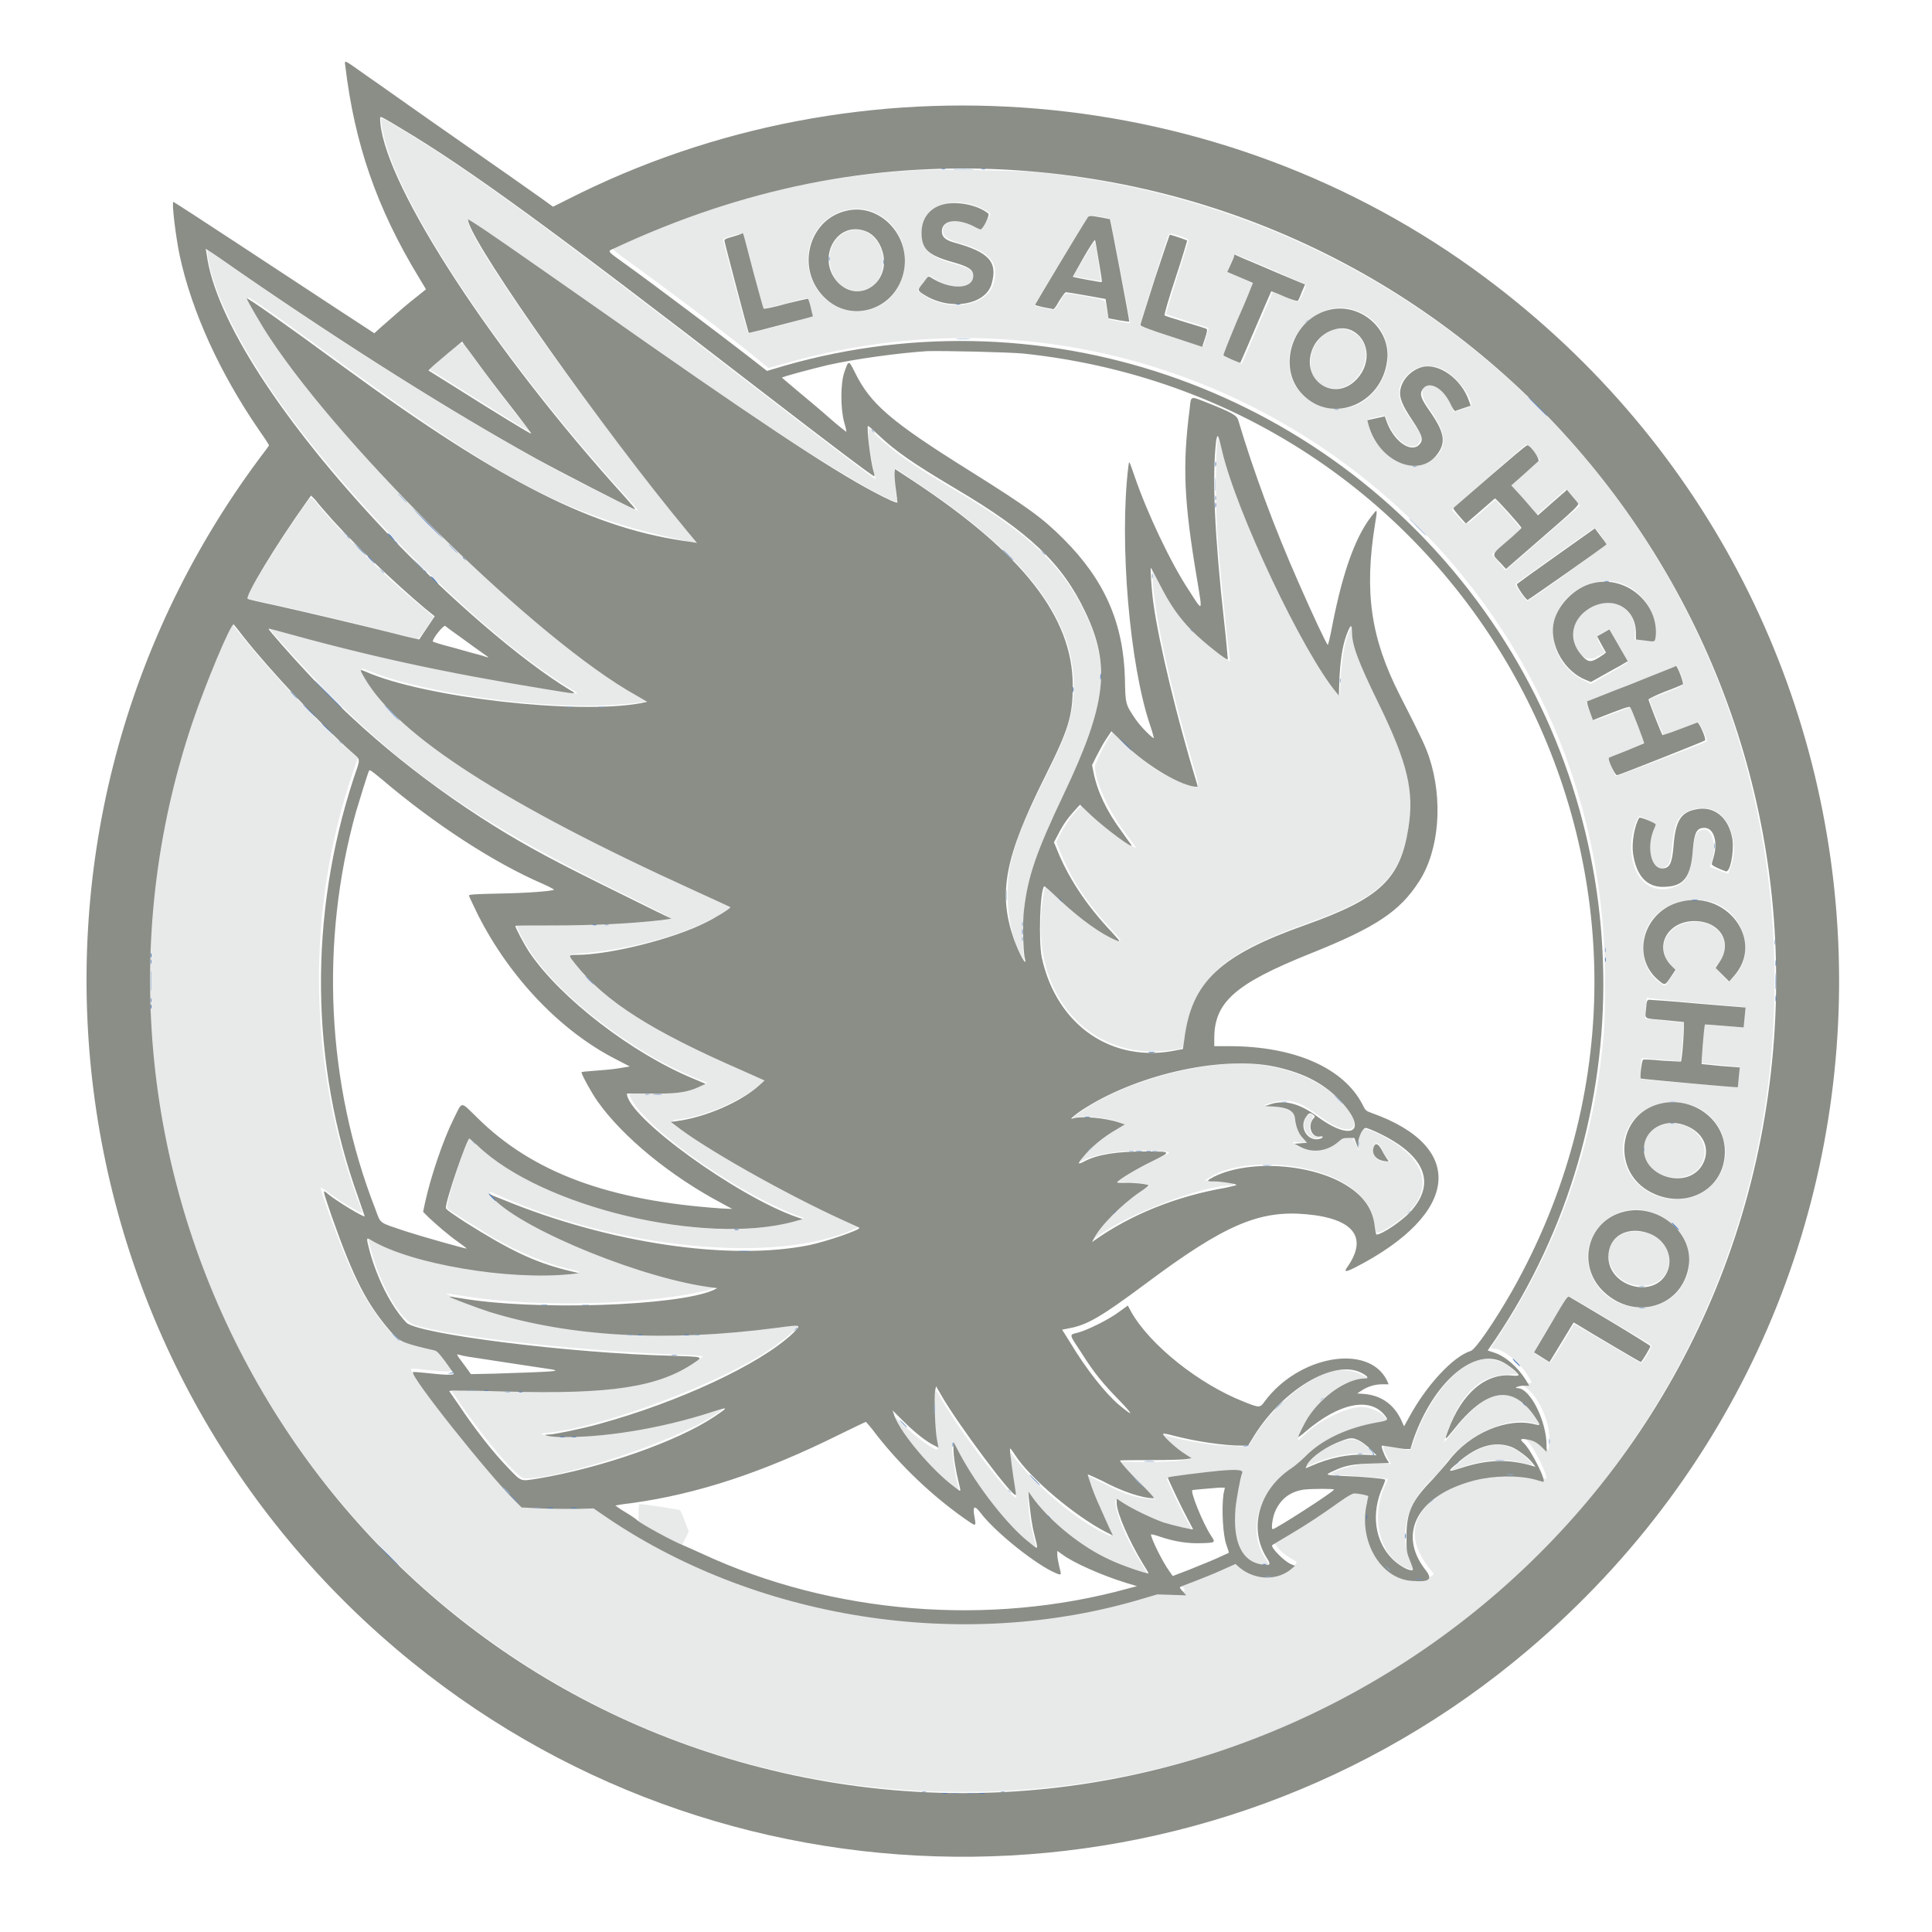<?xml version="1.0" encoding="utf-8"?>
<!-- Generator: Adobe Illustrator 22.0.0, SVG Export Plug-In . SVG Version: 6.00 Build 0)  -->
<svg version="1.1" id="svg" xmlns="http://www.w3.org/2000/svg" xmlns:xlink="http://www.w3.org/1999/xlink" x="0px" y="0px"
	 viewBox="0 0 400 400" style="enable-background:new 0 0 400 400;" xml:space="preserve">
<style type="text/css">
	.st0{fill:#E8E9E9;}
	.st1{fill:#8A8E87;}
	.st2{fill:#7193C6;}
	.st3{fill:#517CBC;}
	.st4{fill:#8CACD4;}
</style>
<path id="path0" class="st0" d="M79,25.7c1.6,13.8,23.1,46.7,49.9,76.3c1.9,2,3.3,3.7,3.1,3.7c-0.4,0-11-5.3-15.7-7.8
	C96.9,87.6,69.5,70.4,43.5,52.1l-0.6-0.5l0.1,1.2c0.9,7.9,7.7,21,17.7,34.3c16.3,21.7,41.9,46.4,57.8,55.7c1.8,1.1,2.1,1.1-7.4-0.5
	c-20.2-3.4-34.5-6.5-51.9-11.3c-1.8-0.5-3.2-0.9-3.3-0.8c-0.2,0.2,7.8,8.9,12.1,13.3c17.1,17.1,31.6,27,59.9,41
	c9,4.4,11.2,5.6,10.8,5.7c-3.1,0.7-12.4,1.3-22.8,1.3c-5.6,0-8.9,0.1-8.9,0.2c0,0.4,1.2,2.8,2.2,4.4c3.9,6.3,11.5,13.4,20.9,19.6
	c5.3,3.5,9.2,5.6,15.6,8.2l0.8,0.3l-1.4,0.7c-2.7,1.2-4.4,1.5-10,1.5c-4.5,0-4.9,0-4.8,0.3c2.2,6,20.4,19.2,33.8,24.6l2.4,0.9
	l-1.2,0.4c-9.6,2.9-23.2,2.4-36.5-1.2c-12.7-3.5-24.9-9.4-30.2-14.7l-1.3-1.3l-0.7,1.6c-1.8,4.1-4.4,12.8-4,13.2
	c0.4,0.4,7.7,4.9,9.8,6.2c5.1,2.9,11.1,5.4,15.7,6.4c3.2,0.7,2.4,0.9-4.9,1c-14.6,0.3-27-2.2-36.9-7.4c-0.1,0,0.1,1,0.5,2.4
	c2,7.5,6.2,14.7,9.2,15.6c8.1,2.4,33.2,5.2,52.9,6c3.7,0.1,6.7,0.3,6.6,0.4c-0.2,0.4-2.9,2.1-4.7,3c-7.8,3.9-17.3,4.8-40.4,4.1
	c-3.1-0.1-5.9-0.1-6.3,0l-0.6,0.1l1.8,2.6c5.1,7.5,11.9,15.5,13.3,15.5c8,0,31.2-7.7,39.3-13.1c2.7-1.8,2.7-1.9-0.7-0.8
	c-9.8,3.2-20.6,5-29.4,5c-5.3,0-7.4-0.3-4.1-0.6c10.5-1.1,32.2-9,43.5-15.8c4.2-2.5,9.7-7.1,8.1-6.7c-0.3,0.1-2.5,0.4-4.9,0.7
	c-20.7,2.6-41.1,1.7-56.2-2.7c-4.4-1.3-12.6-4.3-11.8-4.3c0.1,0,1.6,0.2,3.4,0.5c12.1,2,30.2,2.1,44.1,0.1c6.1-0.9,10.5-2.2,7.4-2.2
	c-9.6,0-37.4-11.2-44.7-18.1c-1.7-1.6-1.7-1.7,0.2-0.8c25.1,11.3,57.8,14.5,74,7.2l1.3-0.6l-3.5-1.6c-11.5-5.3-24.6-12.6-32.6-18.1
	c-2.9-2.1-3.1-2.3-2-2.4c5.5-0.4,13.6-3.9,17.6-7.5l0.9-0.8l-1-0.4c-0.5-0.2-3-1.3-5.4-2.4c-17-7.4-27.4-14.1-33-21.6
	c-0.6-0.8-1.1-1.4-1-1.5c0,0,1.5-0.2,3.2-0.3c9-0.8,19.2-3.5,25.7-6.8c1.8-0.9,4.5-2.7,4.4-2.9c0,0-3.2-1.5-7-3.2
	c-39.5-17.9-61.4-32-68.8-44.4c-1.1-1.9-1.1-1.9,1.3-0.9c11,4.4,34.3,7.7,49.2,6.9c4-0.2,7.2-0.6,7.7-0.8c0.1-0.1-0.8-0.7-2-1.3
	c-20.2-11.4-59.9-50.2-75.5-73.8c-2.2-3.3-5-8.1-5-8.5c0-0.4,6,3.8,16.5,11.5c31.8,23.3,44.4,30.6,61.7,35.8
	c4.6,1.4,14.5,3.7,14.8,3.4c0,0-1-1.3-2.3-2.9C121.5,84.7,95.3,47.3,97,45.6c0.2-0.2,7.2,4.5,26.7,18.2c26.1,18.3,38,26.4,47.6,32.3
	c8.2,5.1,14.9,8.6,14.5,7.6c-0.3-0.8-0.6-3.8-0.6-5.2l0.1-1.6l4.9,3.3c24.3,16.2,34.1,30.5,31.8,46.2c-0.6,3.8-1.7,6.8-5.3,14
	c-4.6,9.2-6.2,13.2-7.4,18.1c-1.5,6.5-0.5,15.3,2.4,19.7l0.4,0.7l-0.2-1.4c-0.3-2.4-0.1-8.4,0.3-10.8c1.1-6.4,2.8-11.2,8.7-23.4
	c8.1-17,9-25.4,3.8-36.3c-4.7-9.9-11.8-16.6-26.6-25.3c-8.9-5.2-12.9-8-16.6-11.5l-1.7-1.6v0.9c0,1.8,0.5,5.5,1,7.6
	c0.3,1.2,0.5,2.1,0.5,2.1c-0.1,0.1-10.4-7.7-28.4-21.6C112.8,46.6,96.7,34.9,83,26.7C78.5,24,78.8,24.1,79,25.7 M190.3,35.2
	c-0.5,0-2.3,0.2-4.1,0.3c-18.9,1.4-38.9,6.5-56.1,14.3c-1.7,0.8-3.2,1.5-3.3,1.6c-0.1,0.1,1.2,1.2,2.9,2.4c7,5,22.3,16.5,27.1,20.5
	l2.3,1.9l3.2-0.9c85.4-24.5,170,38.9,170,127.5c0,9.1-0.1,10.9-1,17.9c-2.5,19.6-10,39.4-21.1,56c-1.7,2.6-1.7,2.5-1,2.5
	c1.8,0,5.2,2.6,7,5.4c1,1.6,1.1,1.9,0.3,1.7c-1.4-0.3-1.8,0.1-0.7,0.9c3,2,5.6,8.3,4.9,12.1l-0.1,0.9l-0.9-0.9
	c-1.1-1.1-2-1.5-3.3-1.7l-1-0.2l1,1.1c1.5,1.7,4.2,7.3,3.7,7.7c0,0-0.9-0.1-1.8-0.4c-7.1-1.9-17,0.4-22,5c-4.3,4-4.5,8.5-0.6,13.6
	l1.2,1.5l-0.5,0.4c-1.5,1.1-5.2,0.8-7.7-0.8c-4.1-2.5-6.7-9-5.6-14.2c0.1-0.5,0.3-1.3,0.3-1.7l0.1-0.7l-1.6-0.3l-1.6-0.3l-2.4,1.8
	c-3,2.2-7.7,5.3-11.3,7.4c-1.5,0.9-2.7,1.7-2.7,1.8c0,0.7,1.7,2.4,3.1,3.2c1.8,1,1.8,0.9,0.6,1.8c-3.2,2.4-7.4,2.3-10.8-0.4
	l-0.9-0.7l-2.1,0.9c-2.3,1.1-7.4,3.1-8.7,3.5l-0.9,0.3l0.7,0.7c1,1,0,1.3-3.3,0.8c-1-0.1-1.5-0.1-3.7,0.6
	c-20.9,6.4-44.5,7.4-66.5,2.8c-15.9-3.3-32-10.1-45.8-19.2l-2.6-1.8l-7.5,0l-7.5,0l-1.4-1.3c-6-5.9-22.2-26.4-21.5-27.1
	c0.1-0.1,1.4,0,3,0.2c3.1,0.4,5.4,0.4,5.4,0.2c0-0.1-0.7-1.1-1.6-2.3l-1.6-2.1l-3.4-0.8c-4.4-1.1-4.7-1.2-6.9-3.8
	c-4.7-5.6-7.3-10.9-11.9-23.6c-1-2.8-1.8-5.2-1.7-5.3c0-0.1,1.1,0.6,2.3,1.5c2,1.5,6.1,3.9,6.3,3.7c0,0-0.4-1.4-1-2.9
	c-10.3-28.2-10.6-60.1-0.9-88.4l1-2.9l-1.4-1.2c-6.4-5.6-16.8-16.7-22.3-23.6c-1.2-1.5-2.3-2.8-2.3-2.9c-0.7-0.7-7.6,16.9-10.3,26
	C6.4,263.3,87,371,199.3,371c93.4,0,168.1-74.6,168.1-167.9c0-87.5-65.5-159-153.2-167.5C210.8,35.3,192.8,35,190.3,35.2 M201,42.3
	c1.2,0.3,3,1.1,3.8,1.7c0.4,0.3,0.3,0.4-0.5,1.7c-1.2,1.9-1.2,1.9-2.2,1.3c-3.2-1.9-6.9-1.5-6.9,0.7c0,1.2,0.9,1.9,3.4,2.6
	c6.5,1.8,8.5,4.3,7,8.7c-1.6,4.7-10,5.6-14.9,1.7l-0.7-0.5l1.2-1.6l1.2-1.6l0.6,0.4c3.8,2.7,8.5,2.6,8.5-0.1c0-1.3-0.6-1.8-4.4-2.8
	c-4.8-1.4-6.4-3.1-6.2-6.5C191,43.3,195.5,40.9,201,42.3 M181.3,44.1c8.5,4,7.9,17-0.8,19.9c-7.8,2.6-15.3-5.4-12.7-13.6
	C169.6,44.6,176.1,41.6,181.3,44.1 M228.1,44.9c1.7,0.3,1.7,0.3,1.9,1c2,10.2,4,20.9,4,21c-0.1,0.1-4.2-0.7-4.4-0.8
	c-0.1-0.1-0.3-1-0.5-2c-0.4-2.2,0.2-1.9-4.1-2.7c-4.9-0.9-4.4-1-5.5,1c-0.6,1-1.1,1.7-1.3,1.7c-0.5,0-3.9-0.7-4-0.8
	c-0.1-0.1,1.9-3.4,4.4-7.5c7.4-12.1,6.9-11.3,7.4-11.2C226.1,44.6,227.1,44.8,228.1,44.9 M175,48.1c-2.7,1.3-3.9,4.6-2.9,7.8
	c1.9,6.3,10.3,5.5,10.7-1.1C183.2,49.8,179,46.1,175,48.1 M244.7,49c0.8,0.3,1.4,0.6,1.4,0.7s-1.1,3.6-2.4,7.7
	c-1.3,4.1-2.3,7.6-2.3,7.6c0.1,0.1,2,0.7,4.4,1.5c2.4,0.7,4.3,1.4,4.4,1.4c0.1,0.1-0.9,3.5-1.1,3.7c-0.3,0.3-13.1-3.9-13.1-4.2
	c0-0.2,3.6-11.7,5.5-17.5C242.1,48,241.9,48.1,244.7,49 M155.9,56c1.1,4.2,2.1,7.7,2.1,7.8c0.1,0.1,1.7-0.2,4.4-0.9
	c5.1-1.4,4.8-1.4,5.2-0.2c0.1,0.5,0.4,1.3,0.5,1.8c0.1,0.5,0.2,0.9,0,1c-0.3,0.3-13,3.6-13.2,3.5c-0.2-0.2-5.1-18.8-5.2-19.3
	c0-0.3,0.5-0.5,1.6-0.8C154.1,48.2,153.6,47.4,155.9,56 M224.4,53.5l-2.2,3.7l2.8,0.5c1.5,0.3,2.9,0.5,2.9,0.4
	c0.1-0.1-0.9-6.9-1.2-7.9C226.6,49.9,226.2,50.4,224.4,53.5 M263.1,55.7c3.9,1.7,7.1,3.1,7.2,3.2c0.3,0.3-1.3,3.7-1.6,3.6
	c-0.2,0-1.4-0.5-2.7-1.1c-1.3-0.6-2.4-1-2.5-0.9c0,0-1.5,3.4-3.2,7.4c-1.7,4-3.2,7.4-3.2,7.4c0,0-3.7-1.5-3.9-1.6
	c0,0,1.3-3.4,3.1-7.4c1.7-4,3.1-7.4,3.1-7.5c0-0.1-1.1-0.7-2.6-1.3c-1.4-0.6-2.6-1.2-2.6-1.3c0-0.4,1.4-3.5,1.6-3.5
	C255.9,52.7,259.2,54,263.1,55.7 M280.5,64.2c7.2,2.4,9.2,10.9,3.9,17c-5,5.8-14.6,4-17-3.1C264.7,70.1,272.7,61.6,280.5,64.2
	 M275.9,68.3c-5.5,2.1-6.3,10.3-1.1,11.9c6.6,2,11.3-8.7,5-11.6C278.8,68,277,67.9,275.9,68.3 M92.2,73.6c-3.8,3.1-3.5,2.8-2.3,3.5
	c0.5,0.3,3.7,2.3,7,4.4c8.9,5.6,13.1,8.2,12.7,7.7c-1.6-1.9-10.9-14.1-12.6-16.6C95.5,70.5,96.1,70.4,92.2,73.6 M298.8,76.5
	c2.4,1.2,5.3,4.7,5.8,7c0.1,0.6,0.1,0.6-1.5,1.1c-0.9,0.3-1.8,0.6-1.9,0.6c-0.2,0.1-0.3,0-0.3-0.2c0-1.8-3.2-5.3-4.8-5.3
	c-2.2,0-2.2,2.1,0.1,5.3c3.7,5.2,3.5,8.5-0.7,10.8c-4.2,2.3-11.8-2.9-12.2-8.3l-0.1-0.7l1.6-0.4c2.1-0.5,2-0.5,2.3,0.4
	c1.4,4.2,5.1,7,6.6,5c0.9-1.1,0.6-2-1.7-5.1c-3-4.2-3.1-6.7-0.4-9.3C293.5,75.6,296.2,75.3,298.8,76.5 M251.9,92.8
	c-0.2,3.3-0.2,13.1,0.1,17.1c0.4,6.5,2,22.3,2.6,26.2l0.1,0.9l-0.6-0.4c-6.7-4.3-12.6-11.4-15.2-18.2c-0.4-1-0.4-0.6-0.2,2.4
	c0.5,7.2,3.6,21.4,7.9,36.1c1.9,6.6,1.9,6.2,0.1,5.7c-5.1-1.4-9.7-4.3-14-8.8c-1.2-1.2-2.2-2.2-2.3-2.2c-0.4,0-3.7,6.3-3.7,7.1
	c0.1,3.3,2.8,9.2,6.6,14.2c1.1,1.4,1.9,2.6,1.9,2.6c0,0.5-6.7-4.6-9.3-7.1l-1.8-1.8l-0.9,0.9c-1.2,1.2-2.6,3.2-3.7,5.2l-0.8,1.6
	l0.7,1.8c2.6,6.3,5.3,10.5,11.5,17.2c4.2,4.6-5.4-1.4-11.4-7.1c-3.3-3.2-3.1-3.1-3.4-1.3c-3.7,19.8,8.8,35.1,26.5,32.5
	c2.6-0.4,2.2,0,2.7-2.6c2.1-12.3,7.4-17.2,25.2-23.6c14.7-5.2,18.9-9,20.9-18.6c1.7-8.3,0.4-14-6-27.2c-4.2-8.6-5.5-12.3-5.6-15.2
	l0-0.7l-0.3,0.8c-1.1,2.5-1.7,5.8-2,11.1l-0.1,2.6l-0.8-0.9c-6.6-7.6-20-35.7-23.5-49.3c-0.4-1.7-0.8-3.1-0.9-3.2
	C252.1,90.7,252,91.6,251.9,92.8 M317.5,93.6l1.4,1.6l-0.7,0.6c-3,2.6-5.3,4.6-5.3,4.7c0,0.2,5.1,6,5.3,6c0.1,0,1.5-1.2,3.1-2.6
	l2.9-2.6l0.9,1c0.5,0.5,1.1,1.3,1.4,1.7l0.6,0.7l-7.7,6.7l-7.7,6.7l-0.7-0.8c-0.4-0.5-1-1.2-1.4-1.7l-0.7-0.8l3-2.6
	c1.7-1.4,3-2.7,3-2.7c0-0.2-5.1-6-5.3-6c-0.1,0-1.4,1.2-3,2.6c-3.5,3-2.9,2.9-4.6,1l-1.4-1.5l0.8-0.7C306.9,99.8,315.9,92,316,92
	C316.1,92,316.8,92.7,317.5,93.6 M63.3,104.3c-4.7,6.5-12.6,19.2-12.2,19.6c0,0,1.6,0.4,3.4,0.8c5.2,1.1,16.2,3.6,24.3,5.7
	c4.1,1,7.5,1.9,7.7,1.9c0.1,0,0.9-1,1.8-2.3l1.5-2.3l-0.6-0.5c-7-5.8-10.3-8.8-16.2-14.9c-2.6-2.6-5.5-5.8-6.5-7
	C64.2,102.5,64.6,102.6,63.3,104.3 M331.5,110.9c0.6,0.9,1.1,1.6,1.1,1.8c0,0.2-15.7,11.5-16.3,11.7c-0.4,0.1-2.7-3.2-2.5-3.5
	c0.4-0.4,16.2-11.6,16.3-11.6C330.3,109.3,330.9,110,331.5,110.9 M335,120.6c4.5,1.2,7.7,5.4,7.7,10.2c0,2.1,0,2.1-2.3,1.8l-2-0.2
	l0.1-1.2c0.3-5.9-5.9-8.5-10.7-4.5c-4.1,3.4-1.4,11.7,3,9.2l1.5-0.8l-0.9-1.5c-1-1.8-1-1.8,0.6-2.7l1.2-0.7l1.9,3.4
	c1,1.8,1.9,3.4,1.9,3.5c0,0.1-1.7,1.1-3.8,2.3l-3.8,2.2l-1.6-0.8c-4.7-2.3-7.4-7.9-5.9-12.6C323.4,122.7,329.7,119.2,335,120.6
	 M348,139.6c0.9,2.4,1.1,2.1-2.9,3.7c-2,0.8-3.6,1.4-3.6,1.5c-0.1,0.1,2.7,7.2,2.9,7.4c0.1,0.1,1.6-0.5,3.5-1.2
	c1.9-0.7,3.5-1.4,3.7-1.4c0.3-0.1,2,3.7,1.8,3.9c-0.2,0.2-18.6,7.2-18.8,7.2c-0.2,0-1.6-3.2-1.6-3.7c0-0.1,1.6-0.8,3.7-1.6
	c2-0.8,3.7-1.5,3.7-1.7c0-0.2-2.6-7-2.8-7.3c0,0-1.7,0.6-3.8,1.4c-2.1,0.8-3.8,1.4-3.9,1.3c-0.2-0.2-1.6-3.7-1.5-3.8
	c0.1-0.1,18.7-7.4,18.8-7.4C347.2,137.8,347.6,138.6,348,139.6 M355.1,167.9c3.3,1.7,4.9,7.3,3.2,11.7l-0.5,1.3l-1.1-0.4
	c-0.6-0.2-1.4-0.6-1.9-0.7l-0.8-0.3l0.4-1.2c1.2-3.4,0-7.1-2-6.5c-1.3,0.4-1.5,1-1.9,4.5c-0.5,5-1.5,6.7-4.3,7.5
	c-4.9,1.4-8.5-2.3-8.5-8.6c0-2.1,0.8-5.2,1.7-6.2c0.1-0.1,2.8,1.2,3.1,1.5c0.2,0.1,0.1,0.7-0.3,1.8c-1.4,4.1-0.1,8.1,2.3,7.3
	c1.1-0.4,1.4-1.1,1.7-4.6c0.4-3.5,0.8-4.8,1.7-5.9C349.5,167.3,352.9,166.8,355.1,167.9 M354.8,186.9c6.5,2.3,8.8,10.8,4.1,15.4
	l-1,1l-1.4-1.5l-1.4-1.5l0.8-1c3.1-4.1-0.3-9.1-5.9-8.4c-5.2,0.6-7.4,5.8-3.8,9.2l0.8,0.8l-1.1,1.6c-1.3,1.9-1.1,1.8-2.3,0.9
	c-4.3-3.1-4.7-10-0.8-13.9C345.7,186.5,350.7,185.5,354.8,186.9 M351.1,207.6c5.5,0.5,10.1,0.9,10.1,0.9c0.1,0.1-0.4,4-0.5,4.1
	c-0.1,0.1-1.9,0-4-0.2l-3.9-0.3l-0.1,0.8c-0.2,1.4-0.6,7.1-0.5,7.2c0,0,1.8,0.2,4,0.4c2.1,0.2,3.9,0.4,3.9,0.4
	c0.1,0.1-0.3,4-0.4,4.1c-0.1,0.1-19.4-1.4-20-1.6c-0.2-0.1,0-4.1,0.2-4.3c0,0,1.8,0.1,4,0.3c2.2,0.2,4,0.3,4,0.3
	c0.1-0.1,0.8-7.8,0.7-7.9c-0.1-0.1-1.9-0.3-4.1-0.5l-3.9-0.4l0-0.7c0.1-1.6,0.3-3.7,0.4-3.7C341.1,206.7,345.6,207.1,351.1,207.6
	 M252.6,220.4c-11,1.1-22.1,5-29.2,10c-1.6,1.1-1.6,1.2-0.3,0.9c1.9-0.4,6.6,0.2,9.2,1.2l0.7,0.3l-1.6,0.9c-2.4,1.4-4.9,3.4-6.6,5.1
	c-1.6,1.8-1.9,2.2-0.8,1.6c2.7-1.6,9.5-2.5,15.6-2.1c3,0.2,3.1,0.2,1.1,1.1c-2,0.9-6.5,3.3-8.2,4.4l-1.3,0.9l2.8,0.1
	c1.5,0.1,3.1,0.3,3.4,0.4l0.6,0.3l-2,1.3c-3.3,2.2-6.2,4.9-8.7,8.1c-1.4,1.8-1.3,2,0.3,0.8c6.3-4.5,21.6-10.3,27.4-10.3
	c0.8,0,0.3-0.4-0.7-0.6c-0.5-0.1-1.8-0.2-2.9-0.3l-2-0.1l1-0.6c6.1-4,20.1-3.5,27.8,1.1c4.1,2.4,6.4,5.8,6.4,9.3
	c0,1.5,1,1.3,4.2-0.9c8.7-5.9,7.4-13.3-3.3-18.5c-3.5-1.7-4.2-1.4-4.2,2l0,1.5l-0.4-1c-0.7-1.7-0.7-1.7-1.8-1.7
	c-0.8,0-1.2,0.2-2.2,0.9c-2.7,2-6.6,2.2-8.9,0.3c-0.5-0.4-0.5-0.4,1-0.3l1.6,0.1l-0.7-0.7c-0.9-0.9-1.6-2.4-1.8-4.1
	c-0.2-1.7-1-2.2-4.3-2.7l-2.1-0.3l1.2-0.4c3.8-1.1,5.9-0.6,10.3,2.7c6.7,5,9.9,2.6,4.4-3.2C272.1,222.4,262.3,219.3,252.6,220.4
	 M349.9,228.7c8,2.5,10,12.8,3.3,17.7c-5.1,3.8-13.3,1.7-16.1-4C333.1,234.2,340.8,225.9,349.9,228.7 M270.6,231.1
	c-1.6,1.8,0.2,5.2,2.4,4.5l0.7-0.2l-0.7,0c-1.7-0.1-2.4-1.9-1.4-3.5C272.2,230.7,271.4,230.2,270.6,231.1 M343.9,233
	c-2.2,0.8-3.5,2.6-3.5,5c0,6.7,11,8.1,12.4,1.6C353.8,235.1,348.6,231.3,343.9,233 M285.6,237.1c0.2,0.2,0.6,0.8,0.8,1.4
	c0.3,0.6,0.7,1.2,1,1.5l0.5,0.5h-1.1c-1.9,0-3.1-1.8-2.3-3.3C284.7,236.6,285.2,236.5,285.6,237.1 M342.1,251
	c7.7,2.6,10.2,11.6,4.7,17c-4.8,4.7-13.7,3.1-16.9-3.1C325.7,256.8,333.4,248.1,342.1,251 M336.6,255.2c-6.3,2.3-3.6,11,3.4,11
	c6.5,0,7.7-8.1,1.6-10.7C340.3,254.9,337.7,254.8,336.6,255.2 M333.4,273.4c4.6,2.7,8.4,5,8.5,5.1c0.3,0.2-1.8,3.8-2.2,3.7
	c-0.1-0.1-3.3-1.9-7-4.1c-3.7-2.2-6.8-4-6.8-4s-1.1,1.8-2.4,4c-1.3,2.2-2.5,4-2.6,4c-0.3,0-3.3-1.9-3.3-2c0-0.5,7-11.8,7.2-11.7
	C325,268.4,328.8,270.6,333.4,273.4 M305.5,281.8c-4.8,1.7-9.9,8.3-12.7,16.3c-0.5,1.5-0.8,2.1-1.1,2.1c-0.5,0-3.9-0.6-4.7-0.8
	c-0.9-0.2-0.8,0.4,0.2,2.2l0.8,1.5l-1.6-0.1c-3-0.3-8,0.6-10.3,1.8l-1,0.5l2.7,0.1c3.1,0.2,7.6,0.5,8.8,0.7l0.8,0.1l-0.7,1.5
	c-3.3,7.2-0.5,15.8,5.4,17.2l0.6,0.1l-0.6-1.4c-2.5-6.1-1-12.2,4.3-17.3c0.9-0.8,2-2.1,2.6-2.9c4.6-6.4,13.2-10.4,18.7-8.7
	c0.6,0.2,1.1,0.3,1.2,0.3c0.2,0-2.4-3.5-3.2-4.2c-4-3.7-8.4-2.3-13.9,4.4c-1,1.3-2.1,2.6-2.4,2.9l-0.5,0.6l0.5-1.6
	c2.8-8.2,6.7-12.2,12.5-12.5l2.4-0.1l-1.1-1C310.9,281.5,308.2,280.9,305.5,281.8 M275.7,283.9c-5.4,1.5-12.7,7.8-16.3,14l-1,1.7
	l-1.4-0.1c-0.7-0.1-2.4-0.2-3.6-0.2c-3.7-0.2-10-1.4-12.2-2.2c-1.4-0.6,1.9,2.7,4,4c1.1,0.7,1.3,0.9,1,1c-1,0.4-7.2,0.7-10.7,0.6
	c-2.5-0.1-3.6-0.1-3.6,0.1c0,0.1,1.6,1.9,3.7,3.9c2,2,3.6,3.7,3.6,3.7c0,0-0.7,0-1.6-0.1c-2.8-0.3-5.1-1.1-8.8-3l-3.6-1.8l0.2,0.8
	c0.2,1.2,1.3,3.9,3.2,8c1.9,4.2,1.9,4.1-0.1,3.1c-6.6-3.3-15.2-10.8-19.1-16.5c-0.5-0.7,0.3,6.4,1,8.8c0.8,2.9-11.4-12.8-15.6-20.2
	c-0.9-1.6-1.1-1.8-1.2-1.3c-0.2,1.1,0.2,9.3,0.4,10.5c0.1,0.7,0.2,1.3,0.1,1.4c-0.4,0.4-4.7-2.7-7.3-5.3c-1.8-1.8-1.9-1.9-1.6-1.1
	c1.6,3.8,6.8,10,11.5,13.7c2.2,1.7,2,1.7,1.5-0.4c-0.6-2.5-1.1-6.3-1.1-7.6l0.1-1.1l0.8,1.6c3.1,5.9,8,12.8,12.2,17
	c2.1,2.1,4.4,4,4.4,3.7c0-0.1-0.2-1-0.5-2c-0.7-2.7-1.1-5.1-1.2-7.6l-0.1-2.2l1.1,1.5c4.8,6.6,12.4,11.9,20.7,14.6
	c3.2,1.1,3.1,1.1,2.1-0.6c-2.8-4.4-5.1-9.3-5.6-12.1c-0.4-1.9-0.2-2.1,1.6-0.9c3.2,2.1,7.8,4,11.9,4.9c2.4,0.5,2.3,0.6,1.2-1.3
	c-1.2-2.1-4.2-8.3-4.2-8.7c0-0.4,8-1.5,12.2-1.6c2.8-0.1,3.4-0.1,3.4,0.2c0,0.2-0.2,1.3-0.5,2.4c-2.5,9.8-0.3,16.9,5.1,16.9
	c1.1,0,1.1,0.1,0.2-1.4c-3.8-5.7-1.6-13.7,5-18.3c0.8-0.6,2.4-1.9,3.5-2.9c3.6-3.4,11.2-6.8,15.4-6.9c3.1-0.1-0.8-3.3-4-3.3
	c-3.3,0-9.4,3.1-12.4,6.3c-0.8,0.8-0.9,0.7-0.6-0.3c2-5.6,7.5-10.5,13.1-11.7l1.3-0.3l-1.3-0.6C280.3,283.6,277.5,283.4,275.7,283.9
	 M277,298.7c-2.8,1.1-5.2,2.8-6.2,4.4l-0.4,0.6l1.6-0.7c3.7-1.6,8.3-2.4,11.2-2l1.5,0.2l-1.2-1.2C281.3,297.8,279.9,297.5,277,298.7
	 M307.3,299.6c-1.9,0.7-3.7,1.7-5.4,3.4c-1.8,1.6-1.8,1.6,0.6,0.8c4.6-1.6,9.1-1.9,12.9-0.9c2.3,0.6,2.3,0.5,0.6-1.1
	C313.4,299.3,310.4,298.5,307.3,299.6 M132.2,313.2v1.9l2.7,1.5c1.5,0.8,3.5,1.9,4.5,2.4l1.8,0.9l0.7-1.4l0.7-1.4l-0.8-2.1
	c-0.4-1.2-0.9-2.2-1-2.3c-0.1-0.2-7.5-1.3-8.4-1.3C132.3,311.3,132.2,311.9,132.2,313.2"/>
<path id="path1" class="st1" d="M71.5,13.7c1.9,16,6.5,29.4,15.2,43.7l1.5,2.5l-2,1.6c-1.8,1.4-3.3,2.7-7.5,6.4l-1.2,1.1L70,64.1
	c-4.1-2.7-13.4-8.8-20.7-13.6C42,45.7,36,41.8,35.9,41.8c-0.4,0,0.5,7.3,1.3,11.1c2.5,11.6,8.3,24.3,16.4,36.1
	c1.2,1.7,2.1,3.1,2.1,3.2c0,0.1-1,1.4-2.2,3c-57.8,78-43.8,187.8,31.9,249c67.5,54.6,164.9,53.5,231-2.6c89.4-75.8,85-214.2-9-284.2
	c-54.6-40.7-129.2-47-189.9-16.1l-3,1.5l-2.5-1.8c-1.4-1-9.2-6.5-17.4-12.2c-8.2-5.7-16.6-11.7-18.8-13.2
	C71,12.2,71.3,12.3,71.5,13.7 M82.9,26.5c14.1,8.4,31,20.7,74.5,54.3c14,10.8,23.4,17.9,23.6,17.8c0.1-0.1,0-0.6-0.2-1.2
	c-0.6-2.2-1.4-8.8-1.1-9.2c0.1-0.1,1,0.8,2.1,1.8c3.6,3.4,7,5.8,16.1,11.2c15.2,9,22,15.4,26.8,25.5c5.3,11.1,4.4,19.1-4.4,37.6
	c-5.8,12.2-7.5,17.2-8.3,24.1c-0.3,2.3-0.2,8.7,0.2,10.1c0.5,2-1.2-1-2.3-4.1c-3.3-9.5-1.9-16.9,6.5-33.7c4.9-9.8,5.7-12.5,5.7-18.8
	c0-14.1-10.3-27.3-33-42.3l-3.8-2.5l-0.1,1c0,0.6,0.1,2.1,0.3,3.4c0.2,1.3,0.3,2.4,0.3,2.5c0,0.3-2.2-0.7-4.8-2.1
	c-9.3-4.9-25.1-15.4-58.5-38.9c-16.3-11.4-21.3-14.9-24.6-17l-1-0.6L97,46c1.8,6.1,27.9,43,45.3,64l2,2.4l-1.2-0.2
	c-20-2.6-38.9-12.1-71.9-36.2c-12.8-9.4-20.1-14.5-20.1-14.2c0,0.3,3.1,5.7,4.8,8.2c15.6,23.6,55.6,62.7,75.7,73.9l2.4,1.4l-1.4,0.3
	c-13.3,2.4-44.7-1.2-56.8-6.5c-1.4-0.6-1.4-0.6-0.3,1.3c6.9,11.9,29,26.1,68.1,43.9c4.2,1.9,7.6,3.5,7.6,3.5
	c0.2,0.2-3.2,2.3-5.1,3.2c-6.7,3.4-19.9,6.7-26.8,6.7c-1.7,0-1.7,0,0,2.1c6.1,7.6,15.7,13.7,34.3,21.8l4.7,2.1l-1.1,1
	c-3.9,3.5-11.1,6.6-17,7.4l-1.3,0.2l0.7,0.5c5.8,4.7,23,14.4,35.1,19.9c1.7,0.8,3.2,1.4,3.2,1.5c0.4,0.4-7,2.9-10.4,3.6
	c-16.5,3.3-41.4-0.4-63.3-9.4l-3-1.2l1.1,1.1c6.5,6.6,31.5,16.7,45.5,18.3l0.7,0.1l-0.8,0.4c-7.4,3.3-37.1,4.3-52.2,1.7
	c-1.3-0.2-2.4-0.4-2.4-0.3c-0.1,0.1,5.7,2.3,8.2,3.1c16.8,5.2,36.7,6.3,59.6,3.3c5.2-0.7,5.1-0.7,3.2,1.2
	c-6.8,6.4-23.6,14.2-40,18.7c-3.6,1-9.4,2.2-10.4,2.2c-1.7,0-0.3,0.4,1.7,0.5c9,0.3,21.4-1.7,32.1-5.2c3.4-1.1,3.4-1,0.4,1
	c-7.6,5.1-23.3,10.6-36.4,12.8c-3.9,0.6-3.4,0.8-6.4-2.3c-3-3.1-6.7-7.8-10.1-12.9l-2-2.9l0.7-0.1c0.4,0,5.3,0,11,0.2
	c21.8,0.6,31.6-0.9,39.1-6c1.8-1.2,1.8-1.2-4.6-1.4c-20.9-0.5-52.9-4.5-55.1-6.9c-3.1-3.3-6-9-7.6-14.9c-0.7-2.7-0.7-2.8,0.4-2.1
	c8.5,5,28.4,8.3,41.2,7l1.8-0.2l-2.9-0.7c-6.5-1.7-11.4-4-20.6-9.8c-2.6-1.7-4.1-2.7-4.1-3c0-1.7,4.4-14.4,4.9-14.4
	c0,0,0.8,0.7,1.7,1.5c13.2,12.7,47,20.8,65.5,15.7l1.8-0.5L165,252c-12.4-4.3-35.2-20.8-35.2-25.6c0,0,2.1,0,4.7,0
	c5.3,0.1,7.8-0.2,10.3-1.4l1.3-0.6l-2.6-1.1c-12.6-5.2-27.4-16.6-33.8-26c-1.1-1.6-3-5.2-3-5.6c0-0.1,3.1-0.1,6.9-0.1
	c10.1,0,17.2-0.4,23.4-1.1l2-0.3l-3.1-1.5c-19.7-9.7-23.4-11.6-31-16.1c-15.4-9.3-29.5-20.6-41.1-33.1c-3.5-3.7-8.2-9.1-8.2-9.3
	c0-0.1,0.7,0.1,1.5,0.3c19.4,5.4,34.6,8.7,55.4,12.1c7.3,1.2,7.1,1.2,5.4,0.2c-10-6.1-24.8-18.8-38.1-32.8
	c-21.3-22.5-35.3-44.1-37-57.3l-0.2-1.2l0.6,0.4c0.4,0.2,3.4,2.3,6.7,4.6c22.2,15.3,43.5,28.7,61,38.4c4.9,2.7,18.7,9.8,20.2,10.4
	c0.7,0.3,1,0.6-4.4-5.4C99.8,69.6,78.7,36.4,78.7,24.4C78.7,24,79.1,24.2,82.9,26.5 M207.9,35.1c98.9,5.2,171.8,93.4,158.2,191.3
	c-14,101-114.9,166.4-213.2,138.3C61.1,338.5,9.4,240.2,39.8,149.7c2.7-8,8.1-21,8.6-20.4c0.1,0.1,1,1.2,1.9,2.4
	c5.5,7,16.3,18.5,22.6,24.1c1.8,1.6,1.8,1,0.3,5.4c-9.3,28.4-9,59.1,1,86.8c0.7,2,1.3,3.8,1.3,3.8c0,0.4-5.8-3.1-7.6-4.6
	c-1.2-1-1.2-1.2,0.8,4.7c4.6,13,7.2,18,12.2,23.8c1.8,2.1,2.6,2.4,9.1,3.9c0.5,0.1,1.1,0.7,3.9,4.7c0.3,0.5-1.6,0.4-6.3-0.1
	c-1.1-0.1-2-0.2-2.1-0.1c-0.7,0.7,15.7,21.3,21.2,26.7l1.3,1.3l3.9,0.2c2.2,0.1,5.5,0.1,7.5,0.1l3.5-0.1l1.6,1.1
	c31.5,21.9,74.7,28.7,111.7,17.7l3.4-1l3,0.1l3,0.1l-0.7-0.8c-0.4-0.4-0.7-0.8-0.6-0.9c0.1-0.1,1.4-0.6,3-1.2
	c1.5-0.6,4.1-1.6,5.6-2.3l2.9-1.3l0.9,0.8c3.2,2.6,7.8,2.7,10.7,0.2l0.7-0.6l-0.9-0.4c-1.4-0.6-4.2-3.5-3.8-3.9c0,0,1.6-1,3.5-2.1
	c3.9-2.3,7-4.4,10.5-6.9c1.7-1.2,2.6-1.7,3-1.7c0.9,0,2.9,0.4,2.9,0.6c0,0.1-0.2,0.7-0.3,1.5c-1.8,7.6,2.8,15.6,9.3,16
	c3.7,0.3,4.4-0.3,2.8-2.3c-5.9-7.6-1.5-15.5,10.2-18.5c4-1,8.9-1.1,12.4-0.2c1,0.3,1.8,0.5,1.8,0.5c0.8,0-2.5-6.6-4-8
	c-0.9-0.8-0.7-1,0.5-0.8c1.4,0.2,2.2,0.6,3.3,1.7l0.9,0.9v-1.3c0-5.1-3.4-11.9-6-11.9c-0.9,0,0.2-0.5,1.2-0.5h1.2l-0.7-1.2
	c-1.7-2.7-4.3-5-6.7-5.7l-1.2-0.4l1.6-2.3c30.6-45.5,29.7-105.9-2.2-150.7c-33.3-46.8-92.9-67-147.6-50.1l-1,0.3l-4.1-3.2
	c-4.5-3.5-19.6-14.9-25.2-18.9c-4-2.9-3.8-2.6-2.3-3.3C154,38.9,180.5,33.7,207.9,35.1 M195.8,42.2c-3.1,0.6-5,2.8-5,6
	c0,3.3,1.3,4.6,6.2,6c3.6,1,4.5,1.6,4.5,2.9c0,2.8-4.6,3-8.7,0.4c-0.6-0.4-0.6-0.4-1.6,1c-1.3,1.6-1.3,1.6,0.1,2.5
	c5.3,3.4,12.7,2.2,14-2.2c1.3-4.6-0.5-6.6-7.8-8.6c-1.8-0.5-2.5-1.2-2.5-2.3c0-2.3,3-2.8,6.5-1.1c0.7,0.4,1.4,0.7,1.5,0.7
	c0.5,0,2-3,1.6-3.3C202.5,42.5,198.6,41.7,195.8,42.2 M175.4,43.6c-8,1.7-10.7,12-4.8,17.9c5.7,5.8,15.2,2.5,16.6-5.7
	C188.4,48.6,182.1,42.1,175.4,43.6 M225.1,45.2c-1.2,1.8-10.8,17.8-10.8,17.9c0,0.1,0.8,0.3,1.7,0.5c0.9,0.2,1.8,0.3,2,0.4
	c0.2,0.1,0.7-0.6,1.3-1.7c0.7-1.1,1.2-1.8,1.4-1.8c0.2,0,2.1,0.3,4.3,0.7l3.9,0.7l0.3,2l0.3,2l2.1,0.4c1.1,0.2,2.1,0.3,2.2,0.3
	c0.1-0.1-3.9-21.1-4-21.2c-0.1-0.1-3.5-0.7-3.9-0.7C225.5,44.7,225.2,44.9,225.1,45.2 M179.3,47.9c1.8,0.7,3.2,2.7,3.6,5
	c1.1,6.1-5.4,9.9-9.5,5.5C168.9,53.4,173.3,45.5,179.3,47.9 M151.7,49c-1.5,0.4-1.8,0.6-1.7,0.9c0,0.3,4.8,18.5,5,19
	c0,0.1,2.4-0.5,11.9-3l1.4-0.4l-0.4-1.7c-0.2-0.9-0.5-1.8-0.6-1.9c-0.1-0.1-2.2,0.4-4.6,1c-2.4,0.7-4.5,1.1-4.6,1
	c-0.1-0.1-1-3.5-2.1-7.5c-2.3-8.8-2.1-8.1-2.3-8.1C153.5,48.5,152.6,48.7,151.7,49 M239.1,57.7c-1.6,5.1-3,9.4-3,9.6
	c0,0.2,2,1,6.4,2.4l6.4,2.1l0.6-1.8c0.4-1.2,0.5-1.8,0.3-1.9c-0.1-0.1-2.1-0.7-4.4-1.4c-2.3-0.7-4.2-1.3-4.3-1.4
	c-0.1-0.1,0.9-3.6,2.3-7.8s2.4-7.7,2.4-7.7c-0.1-0.1-3.3-1.2-3.6-1.2C242.2,48.4,240.8,52.6,239.1,57.7 M227.5,54.1
	c0.4,2.3,0.7,4.2,0.6,4.3c-0.1,0.1-5.9-1-6-1.1c0,0,1-1.8,2.2-3.9c1.2-2.1,2.3-3.8,2.4-3.7C226.8,49.8,227.1,51.8,227.5,54.1
	 M255.4,53.4c-0.2,0.4-0.5,1.2-0.8,1.8l-0.5,1.1l0.7,0.3c2.3,1,4.5,1.9,4.6,2c0,0-1.3,3.4-3.1,7.4c-1.8,4.3-3.1,7.5-3,7.6
	c0.2,0.2,3.4,1.6,3.5,1.5c0,0,1.5-3.4,3.2-7.4c1.7-4,3.2-7.4,3.2-7.4c0,0,1.2,0.4,2.7,1.1c1.4,0.6,2.7,1,2.8,0.9
	c0.1-0.1,0.5-0.9,0.8-1.8l0.7-1.6l-5.5-2.3c-3-1.3-6.3-2.7-7.3-3.1l-1.8-0.8L255.4,53.4 M275.4,64.1c-7.8,1.7-11.2,12-5.7,17.6
	c6.1,6.2,16.4,2,17.5-7.1C288,68.2,281.8,62.7,275.4,64.1 M279.6,68.3c3.8,1.6,4.5,6.7,1.4,10.1c-4.7,5.2-12,0.2-9.2-6.3
	C273.1,69,276.9,67.2,279.6,68.3 M100,76.6c2,2.7,5.1,6.7,6.9,9c1.7,2.2,3.1,4.1,3.1,4.2c-0.1,0.1-7-4.1-15.7-9.6l-5.6-3.5l0.7-0.7
	c0.4-0.4,2-1.7,3.5-3l2.8-2.3l0.3,0.5C96.2,71.4,98,73.9,100,76.6 M211.9,73.2c94.5,10,147.6,112,101.1,194.2
	c-3.5,6.1-7.5,12-8.5,12.3c-3.6,1.1-9.2,7.1-12.8,13.8l-1,1.8l-0.6-1.3c-1.5-3.2-4.1-5.1-7.7-5.4l-1.4-0.1l0.9-0.6
	c1.2-0.8,2.7-1.3,4.3-1.3h1.3l-0.4-0.9c-3.9-7.6-18.3-5-25.3,4.5c-0.9,1.3-1.1,1.3-4.3,0c-9.2-3.6-19.4-11.7-23.3-18.6l-0.7-1.3
	l-1.8,1.3c-2.1,1.6-6.6,3.8-8.5,4.3c-1.9,0.5-2,0.1,0.9,4.5c2.6,4.1,4.4,6.2,7.7,9.6c3,3.1,2.9,3.4-0.2,0.8
	c-2.8-2.4-6.7-7.3-10-12.8l-1.7-2.7l1.5-0.3c3.7-0.7,6.5-2.3,15.9-9.3c16.2-12.1,23.4-15.2,33.2-14.3c9.8,0.9,12.8,4.8,8.4,11
	c-0.7,1-0.3,1,1.7,0c21.6-11.1,23.1-25,3.3-32c-1.1-0.4-1.2-0.5-1.8-1.7c-3.9-7.6-14.1-12.1-27.6-12.1h-3.1V215
	c0-7.5,4.3-11.3,19.7-17.5c13.8-5.5,18.7-8.8,22.7-15c4.2-6.5,5-16.9,2.1-25.7c-0.8-2.3-1.3-3.5-6.1-12.9c-6-11.8-7.4-21.3-5.1-35.5
	c0.5-2.8,0.4-3-0.2-2.2c-3.6,4.2-6.4,11.6-8.7,23.5c-0.4,2.1-0.8,3.8-0.9,3.8c-0.2,0-3-5.9-6.1-13c-5-11.3-9.3-23-12.4-33.4
	c-0.3-1.1-1.1-1.6-6.9-3.9c-3.1-1.2-2.9-1.3-3.2,1.5c-1.5,11.7-1.2,19,1.5,35c1.2,7.3,1.3,7.1-1.6,2.6c-3.8-5.7-8.7-16.1-11.3-23.7
	c-1.2-3.4-1.1-3.4-1.3-1.9c-1.9,15.7,0.3,41,4.5,53.4c0.5,1.4,0.8,2.7,0.8,2.7c-0.2,0.2-2.8-2.4-3.8-3.9c-2.1-3.1-2.1-3.1-2.2-8.4
	c-0.3-11.5-4.2-20.4-12.7-28.9c-4.4-4.4-7.3-6.5-19.4-14.1c-16.5-10.3-20.6-13.9-23.8-20.4c-1.3-2.6-1.3-2.6-2.2,0
	c-0.8,2.3-0.8,7.6,0,10.4c0.3,1,0.5,1.9,0.4,1.9c0,0-1.6-1.2-3.4-2.8c-1.8-1.6-4.8-4.1-6.6-5.6c-1.8-1.5-3.3-2.8-3.3-2.8
	c0-0.2,5.7-1.7,9.4-2.6c5.8-1.3,14.6-2.5,20.6-2.9C195.4,72.6,208.7,72.9,211.9,73.2 M294.4,76c-2.2,0.6-4.2,2.6-4.5,4.9
	c-0.2,1.4,0.4,3,2.5,6.1c2.2,3.3,2.4,4.2,1.3,5.2c-1.9,1.6-5.4-1.2-6.7-5.2l-0.3-0.8l-1.8,0.4l-1.8,0.4l0.3,1.2
	c2.1,7.2,9.9,10.7,13.8,6.3c2.3-2.7,2-4.8-1.2-9.4c-1.7-2.4-2.1-3.4-1.6-4.3c1.2-2.2,4.3-0.7,6,3c0.4,0.8,0.8,1.4,0.9,1.3
	c0.1-0.1,0.9-0.3,1.7-0.6l1.5-0.5l-0.4-1.1C302.5,78.4,297.9,75.1,294.4,76 M253,93.3c3,12.8,16.7,41.7,23.7,50.1l0.5,0.6l0.1-3.3
	c0.2-3.9,0.6-6.9,1.5-9.3c0.8-2.1,1.1-2.3,1.1-0.7c0,2.8,1.2,6.1,5.6,15.1c6,12.3,7.3,18.1,6.1,25.6c-1.7,10.7-5.9,14.6-21.3,20.1
	c-17.8,6.3-23.6,11.8-25.1,23.7l-0.3,2l-1.1,0.2c-13.4,2.9-25-5-28.1-19.1c-0.7-3.4-0.4-14,0.5-14.8c0.1-0.1,1.6,1.3,3.4,3
	c4.2,3.9,8.4,6.9,11.5,8.2c1,0.4,0.9,0.3-0.9-1.7c-5.5-5.8-9.3-11.7-11.6-17.7l-0.4-0.9l0.9-1.7c1-2,2.1-3.5,3.5-5l1-1.1l2.2,2.1
	c3.2,3,9.2,7.4,8.4,6.2c-0.2-0.3-1.1-1.5-2-2.8c-3.1-4.2-5-8.2-5.8-12.2l-0.3-1.5l1-2c0.6-1.1,1.4-2.7,2-3.5l1-1.5l2.9,2.8
	c4.6,4.5,11.8,8.7,14.9,8.7c0.1,0,0-0.3-0.1-0.7c-4.1-13.4-7.9-29.2-9-37.3c-0.4-2.8-0.7-7.5-0.5-7.3c0.1,0.1,0.9,1.6,1.8,3.4
	c2.1,4.1,4,6.9,6.9,9.8c2.2,2.2,7.1,6.1,7.2,5.7c0-0.1-0.3-3.8-0.8-8.2c-1.9-17.2-2.5-29.7-1.6-37.1C252.1,89.7,252.2,89.8,253,93.3
	 M308.5,98.6c-4,3.5-7.4,6.4-7.5,6.5c-0.2,0.2,0.1,0.6,1.6,2.3l0.9,1l2.9-2.5c1.6-1.4,3-2.6,3.1-2.7c0.2-0.1,5.5,5.8,5.5,6.1
	c0,0.1-1,1-2.1,2c-4.4,3.8-4.2,3.2-2.1,5.4l1,1.1l7.6-6.6c6.7-5.8,7.6-6.7,7.3-7c-0.1-0.2-0.7-0.9-1.3-1.6l-1-1.2l-0.5,0.5
	c-0.3,0.2-1.6,1.4-3,2.6l-2.5,2.2l-0.7-0.8c-0.4-0.4-1.6-1.9-2.7-3.1l-2.1-2.3l2.6-2.3c1.4-1.3,2.8-2.5,3-2.7
	c0.4-0.4-1.6-3.3-2.3-3.3C315.9,92.2,312.6,95.1,308.5,98.6 M68.8,107.6c4.9,5.4,12.7,12.9,19.1,18.3l2.1,1.7l-1.6,2.4
	c-0.9,1.3-1.6,2.4-1.6,2.4c0,0-2.4-0.5-5.4-1.3c-7.2-1.8-18.2-4.4-24.5-5.8c-2.9-0.6-5.4-1.2-5.6-1.3c-0.8-0.3,6.1-11.6,12.1-20
	l1-1.4l0.9,0.9C65.7,104.1,67.3,105.9,68.8,107.6 M322.3,115c-4.4,3.1-8.1,5.8-8.2,5.9c-0.3,0.3,1.9,3.4,2.2,3.3
	c0.3-0.1,16.3-11.3,16.3-11.5c0-0.1-0.5-0.8-1.2-1.7l-1.2-1.6L322.3,115 M329.9,120.7c-4,0.9-7.7,4.8-8.3,8.6
	c-0.7,4.5,2.4,9.8,6.8,11.5l1,0.4l2.3-1.3c1.3-0.7,3-1.7,3.8-2.1l1.5-0.9l-1.9-3.3l-1.9-3.3l-1.2,0.7c-0.7,0.4-1.3,0.7-1.3,0.8
	c0,0,0.4,0.8,0.9,1.7l0.9,1.6l-0.5,0.4c-2.6,1.8-3.1,1.8-4.6,0.1c-3-3.4-1.9-7.9,2.3-10c4.6-2.2,9,0.5,9,5.5l0,1.3l1.7,0.2
	c2.3,0.3,2.2,0.4,2.4-0.9C343.4,124.9,336.7,119.1,329.9,120.7 M95.6,132.1c1.6,1.2,3.6,2.6,4.3,3.1c1.6,1.1,1.6,1.1-0.2,0.5
	c-0.8-0.2-3.4-0.9-5.8-1.6c-2.4-0.6-4.3-1.2-4.3-1.3c0-0.7,2.3-3.5,2.6-3.2C92.4,129.8,93.9,130.9,95.6,132.1 M337.8,141.6
	c-5,1.9-9.1,3.6-9.2,3.6c-0.1,0,0.1,0.9,0.5,2l0.7,1.9l1-0.4c5.1-2,6.5-2.5,6.7-2.3c0.3,0.3,3,7.4,2.9,7.5c0,0-1.7,0.7-3.6,1.5
	c-2,0.8-3.6,1.4-3.7,1.5c-0.3,0.3,1.3,3.7,1.7,3.6c0.6-0.1,18-7,18.2-7.2c0.3-0.3-1.2-3.8-1.6-3.7c-0.2,0.1-1.9,0.7-3.7,1.4
	c-1.8,0.7-3.4,1.2-3.5,1.2c-0.2-0.2-2.9-7.1-2.9-7.4c0-0.1,1.6-0.9,3.4-1.6c1.9-0.7,3.5-1.4,3.7-1.5c0.3-0.2-1.1-3.8-1.4-3.8
	C346.9,138,342.7,139.6,337.8,141.6 M79,161.3c10.8,9.2,23.2,17.3,33.4,21.7c1.4,0.6,2.4,1.2,2.3,1.2c-0.4,0.3-5.4,0.7-11.3,0.8
	c-5.1,0.1-6.3,0.2-6.3,0.4c0,0.2,0.9,2,1.9,4.1c6.6,13,17.2,24.1,28.7,29.9l2.7,1.4l-2.4,0.4c-1.3,0.2-3.5,0.4-5,0.5
	c-1.4,0.1-2.6,0.2-2.6,0.3c0,0.5,2.1,4.3,3.3,6c5.3,7.5,15.3,15.6,25.7,21.1l2.2,1.2l-2.2-0.1c-23.3-1.6-39.1-7.4-50.6-18.8
	c-3.6-3.5-3-3.5-4.9,0.3c-2.1,4.2-4.7,11.8-5.9,17.3l-0.4,1.9l1.1,1.1c1.7,1.6,4,3.6,6.1,5.1c1,0.7,1.8,1.3,1.8,1.4
	c-0.1,0.1-9.3-2.5-12.7-3.6c-5.6-1.9-5-1.4-6.2-4.6c-10.1-25.9-11.5-55.3-4-82.2c0.8-2.7,2.5-8.2,2.7-8.5
	C76.5,159.3,76.7,159.4,79,161.3 M351,167.6c-3,0.6-4.1,2.4-4.5,7.4c-0.3,3.8-0.8,4.8-2.4,4.8c-2.2,0-3.2-4.1-1.8-7.8
	c0.3-0.7,0.5-1.2,0.5-1.3c0-0.3-3.2-1.6-3.4-1.4c-1,1.6-1.6,5.1-1.3,7.4c0.7,4.8,3,7.2,6.8,6.9c3.8-0.2,5.2-2.1,5.6-7.8
	c0.3-3.5,0.8-4.4,2.4-4.4c1.9,0,2.8,2.8,1.9,6c-0.2,0.7-0.4,1.4-0.4,1.5c0,0.3,1.5,1,2.9,1.5c0.9,0.3,1.7-3.8,1.4-6.5
	C358,169.3,354.9,166.7,351,167.6 M347.2,186.9c-7.1,2.3-9.4,11.2-4,15.9c1.5,1.3,1.5,1.3,2.7-0.5l1-1.5l-0.9-0.9
	c-3.7-3.8-0.8-9.2,4.8-9.2c5.3,0,8,4.4,5.2,8.5l-0.8,1.2l1.4,1.4l1.4,1.4l0.9-1C365.7,194.7,357.2,183.7,347.2,186.9 M340.8,208.8
	c-0.2,2.3-0.7,2,3.8,2.4c2.1,0.2,3.9,0.4,4,0.4c0.2,0.1-0.3,8-0.6,8.2c-0.1,0-1.8-0.1-3.8-0.2c-2-0.2-3.9-0.3-4-0.2
	c-0.3,0.1-0.7,3.6-0.5,3.9c0.1,0.1,20,1.9,20.1,1.8c0,0,0.1-0.9,0.2-2.1l0.2-2l-3.9-0.3c-2.1-0.2-3.9-0.4-4-0.4
	c-0.1-0.1,0.5-8,0.7-8.2c0,0,1.8,0.1,4,0.3c2.2,0.2,4,0.3,4,0.3c0,0,0.1-1,0.2-2.1l0.2-2l-9.7-0.8c-5.4-0.5-9.9-0.8-10.1-0.8
	C341,206.9,340.9,207.3,340.8,208.8 M264.2,220.9c5.9,1.3,10.2,3.6,13.5,7.2c5.6,6.1,2.2,8.3-4.8,3.2c-3.8-2.9-7.1-3.7-10.1-2.6
	l-0.9,0.3l1.8,0.1c2.9,0.2,4.2,0.9,4.4,2.4c0.2,1.9,0.8,3.3,1.7,4.2l0.8,0.9l-1.3,0.1l-1.3,0.1l1.3,0.7c2.6,1.3,5.6,0.8,7.8-1.1
	c0.8-0.7,1-0.8,2.1-0.8h1.2l0.4,1.1l0.4,1.1l0-1c0-1.1,0.6-2.6,1.2-3.1c0.3-0.3,0.6-0.2,2.2,0.5c10.4,4.7,13,10.7,7.3,16.8
	c-1.8,1.9-5.8,4.6-6.9,4.6c-0.1,0-0.3-0.8-0.4-1.9c-0.4-3.3-2.2-5.9-5.4-8c-7.2-4.8-20.5-5.7-27.8-2.1c-1.7,0.9-1.7,1,0,1
	c1.6,0,4.4,0.5,4.6,0.7c0.1,0.1-0.9,0.3-2.2,0.6c-10.4,1.8-19.7,5.6-27.2,10.9l-0.5,0.4l0.4-0.8c1.3-2.6,5.7-7,9.5-9.6
	c1.1-0.7,1.9-1.4,1.8-1.4c-0.4-0.3-3.6-0.6-5-0.5c-0.8,0-1.5,0-1.5-0.1c0-0.4,4-2.8,7.3-4.4c4-2,4.1-2-1.7-2c-5.6,0-9.6,0.6-12.3,2
	c-1.5,0.8-1.6,0.6-0.4-0.8c1.6-2,4.2-4.2,7.2-5.9l1.5-0.9l-1.2-0.4c-3-1-7.9-1.4-9.7-0.8c-0.8,0.3,1-1.2,3-2.4
	C236.3,222.2,253.5,218.5,264.2,220.9 M343.7,228.5c-8.9,2.2-10.1,14.2-1.8,18.4c7.5,3.8,15.6-1,15.2-9
	C356.8,231.5,350.2,226.9,343.7,228.5 M271.9,230.8c0.4,0.3,0.4,0.4,0.1,0.7c-1.4,1.5-0.5,4.1,1.3,3.8c0.6-0.1,0.8,0.1,0.2,0.4
	c-2.6,1-4.8-2.3-3-4.6C271,230.4,271.3,230.3,271.9,230.8 M349.4,233.2c3.4,1.5,4.7,4.7,3.2,7.7c-2.9,5.7-13,2.8-12.2-3.6
	C340.8,233.4,345.3,231.3,349.4,233.2 M284.4,237.5c-0.5,1.4,0.5,2.7,2.3,2.9c0.9,0.1,0.9,0.1,0.6-0.3c-0.2-0.2-0.6-0.9-0.9-1.4
	C285.5,236.8,284.8,236.4,284.4,237.5 M336.5,250.8c-7.8,1.7-10.3,11.2-4.4,16.7c6.4,6,16.1,3.1,17.5-5.2
	C350.8,255.5,343.6,249.2,336.5,250.8 M341.5,255.4c3.4,1.3,5.1,5,3.6,8.1c-2.7,5.5-12.1,2.9-12.1-3.3
	C333,255.9,337,253.7,341.5,255.4 M321.1,274.1l-3.5,5.9l1.6,1l1.6,1l0.5-0.8c0.3-0.5,1.4-2.3,2.5-4.1l2-3.3l0.7,0.4
	c2.9,1.8,13.1,7.8,13.2,7.8c0.2,0,2-3,2-3.3c0-0.1-3.7-2.4-8.2-5.1c-4.5-2.7-8.4-5-8.6-5.1C324.6,268.3,324.3,268.6,321.1,274.1
	 M97,280.9c1.1,0.2,13.9,2.1,17.1,2.6c2.4,0.4,0.4,0.5-11.7,0.9l-4.9,0.1l-1.3-1.8c-1.8-2.4-1.8-2.4-1.1-2.2
	C95.4,280.6,96.3,280.8,97,280.9 M311.3,282.1c1.3,0.7,3.1,2.2,3.1,2.6c0,0.1-0.5,0.2-1.3,0.1c-5.5-0.6-10.5,3.7-13.3,11.4
	c-0.8,2.1-0.7,2.1,1,0c7-8.9,12.4-9.7,17.1-2.7c1.1,1.6,1.1,1.7-0.1,1.4c-5.7-1.5-13.5,1.8-17.9,7.6c-0.8,1-2.3,2.7-3.3,3.8
	c-4.3,4.4-5.4,6.8-5.4,11.7c0,3,0,3.3,0.6,4.8c0.9,2.3,0.9,2.3,0.4,2.3c-0.8,0-2.7-1.1-3.9-2.3c-3.7-3.7-4.5-9.5-2-15
	c0.4-1,0.6-1.4,0.4-1.5c-0.6-0.2-4.8-0.6-8.3-0.7c-4.2-0.2-4.2-0.2-2.2-1.1c2.3-1.1,4-1.4,7.9-1.5l3.5-0.1l-0.5-0.8
	c-0.5-0.8-1.2-2.6-1-2.8c0,0,1,0.1,2.1,0.3c1.1,0.2,2.4,0.4,2.9,0.4l0.9,0l0.6-1.9C296.8,286.1,305.3,278.8,311.3,282.1
	 M281.8,284.2c1.4,0.7,1.7,1.2,0.8,1.2c-3.6,0-8.8,3.5-11.8,8.1c-0.6,0.9-2,3.7-2,4c0,0.1,0.7-0.4,1.5-1.1
	c6.9-5.9,13.2-7.2,16.3-3.5c0.9,1.1,0.9,1.2-1.5,1.6c-6.2,1.1-11.5,3.6-14.9,7.1c-0.8,0.8-2,1.8-2.7,2.3c-6.9,4.5-9.1,12.6-5.2,18.7
	c0.9,1.4,0.7,1.6-1.1,1.3c-4.1-0.6-6-4.7-5.4-11.6c0.2-2.1,1-6.3,1.4-7.4c0.2-0.6-1.2-0.7-4.7-0.4c-3.1,0.3-10.5,1.2-10.7,1.4
	c-0.1,0.1,2.8,6.2,4.1,8.6c0.6,1.1,1.1,2.1,1.1,2.1c0,0.2-4.2-0.8-6.1-1.4c-2.3-0.8-6.3-2.7-8.3-4l-1.4-0.9v0.9
	c0,2,2.6,7.9,5.4,12.5c0.7,1.1,1.2,2,1.2,2c0,0.3-5.4-1.5-8.1-2.8c-5.7-2.6-11.9-7.6-15.5-12.3l-1.3-1.8l0.1,1.3
	c0.4,3.7,0.6,5.5,1.2,7.8c0.8,3.1,0.8,3-0.9,1.6c-4.4-3.3-11-11.7-14.7-18.7l-1.2-2.3l0,1.4c0,1.7,0.5,4.7,1.1,7.1
	c0.5,2.1,0.6,2-1.1,0.7c-4.5-3.4-10.8-10.8-12.2-14.5l-0.4-1.2l2.3,2.3c2.2,2.2,4.7,4.2,6.4,5l0.8,0.4l-0.3-1.6
	c-0.4-2-0.6-8.8-0.4-10.1l0.2-1l1.1,1.9c3.5,6.1,14.8,21.2,15.4,20.6c0.1-0.1-0.1-0.9-0.2-1.8c-0.3-1.7-1-6.8-1-7.7
	c0-0.3,0.4,0.2,1.1,1.3c3.2,4.9,12.4,12.6,18.8,15.9l1.4,0.7l-0.8-1.7c-2.2-4.9-2.9-6.4-3.6-8.4c-0.4-1.2-0.8-2.4-0.8-2.5
	c0-0.1,1.3,0.5,3,1.3c4.1,2.2,8.3,3.6,10.7,3.6c0.2,0-0.9-1.2-2.4-2.7c-2.3-2.2-4.6-4.8-4.6-5.1c0-0.1,2.8-0.1,6.3-0.1
	c3.5,0,6.8-0.1,7.4-0.2l1.1-0.2l-1.4-0.9c-1.5-0.9-4.5-3.6-4.5-4.1c0-0.2,0.9,0,2.4,0.4c4.3,1.1,10,2,13.9,2l1.3,0l0.8-1.3
	C265.1,288,276,281.3,281.8,284.2 M181.5,297.1c5,6.4,11.5,12.6,18.2,17.3c2.4,1.7,2.4,1.7,2.1-0.1c-0.5-2.5-0.1-2.8,1.2-1.1
	c3.1,4.1,11.7,10.9,15.6,12.5c1.2,0.5,1.2,0.5,0.7-1.4c-0.2-0.9-0.4-1.9-0.4-2.4v-0.8l1,0.7c2.2,1.7,8.3,4.4,13.2,5.9l2.3,0.7
	l-1.9,0.5c-28.7,7.9-61.2,5.3-88.1-7.2c-1.7-0.8-3.4-1.5-3.8-1.7c-1.9-0.7-8.9-4.5-9.6-5.2c-0.2-0.2-1.3-1-2.5-1.7
	c-1.2-0.7-2.1-1.4-2.1-1.4c0,0,1.5-0.3,3.4-0.5c13.7-1.9,27.3-6.4,43-14.2c2.9-1.4,5.3-2.6,5.5-2.6
	C179.4,294.5,180.4,295.6,181.5,297.1 M281.5,298.3c0.6,0.3,1.6,1.1,2.3,1.8l1.2,1.2l-2.2-0.1c-3.5-0.2-7.5,0.6-11.3,2.3l-1.2,0.5
	l0.3-0.7c0.9-1.7,4.1-3.9,7.2-5C279.6,297.6,280.1,297.6,281.5,298.3 M313,299.6c1.2,0.5,3.4,2.1,4.3,3.3l0.6,0.8l-0.6-0.2
	c-5.1-1.5-9.5-1.3-14.7,0.4c-3.1,1-3.1,0.9-0.4-1.4C306,299.3,309.6,298.3,313,299.6 M253.3,309.4c-0.4,3.1-0.1,8.5,0.6,10.4
	c0.3,0.9,0.6,1.7,0.5,1.7c0,0-1.1,0.5-2.4,1.1c-1.3,0.6-3.9,1.6-5.8,2.4l-3.4,1.3l-0.7-1c-1.4-1.9-3.8-6.8-3.8-7.6
	c0-0.1,0.9,0.1,2,0.5c3,1,5.7,1.4,8.5,1.3c2.9-0.1,2.9-0.1,1.9-1.6c-1.7-2.6-4.4-9.3-3.8-9.4c0.6-0.1,4.3-0.4,5.5-0.5l1.2,0
	L253.3,309.4 M276.2,308.4c0,0.4-12.1,8.2-12.7,8.2c-0.4,0,0-2.7,0.6-3.9c1.2-2.5,3.1-3.9,5.9-4.3
	C271.9,308.2,276.2,308.2,276.2,308.4"/>
<path id="path2" class="st2" d="M194.9,35c0.2,0.1,0.6,0.1,0.8,0s0-0.1-0.4-0.1C194.9,34.9,194.7,35,194.9,35 M203.2,35
	c0.2,0.1,0.6,0.1,0.8,0c0.2-0.1,0-0.1-0.4-0.1C203.1,34.9,203,35,203.2,35 M171.6,53.6c0,0.4,0,0.6,0.1,0.4c0.1-0.2,0.1-0.6,0-0.8
	S171.6,53.1,171.6,53.6 M182.9,54.2c0,0.4,0,0.6,0.1,0.4c0.1-0.2,0.1-0.6,0-0.8C183,53.6,182.9,53.8,182.9,54.2 M180.4,89
	c0,0,0.3,0.4,0.7,0.7l0.7,0.7l-0.7-0.7C180.6,88.9,180.4,88.8,180.4,89 M251.6,103.1c0,0.4,0,0.6,0.1,0.4s0.1-0.6,0-0.8
	S251.6,102.7,251.6,103.1 M71.8,111c0,0,0.3,0.4,0.7,0.7l0.7,0.7l-0.7-0.7C72,110.9,71.8,110.8,71.8,111 M81.8,112.1
	c0,0,0.3,0.4,0.7,0.7l0.7,0.7l-0.7-0.7C82,112,81.8,111.9,81.8,112.1 M215.3,113.8c0.5,0.6,1,1.1,1.1,1.1
	C216.5,114.9,216.4,114.7,215.3,113.8l-1-1.1L215.3,113.8 M208.6,114.9c0.6,0.6,1.1,1.1,1.2,1.1s-0.4-0.5-1-1.1s-1.1-1.1-1.2-1.1
	C207.5,113.8,208,114.3,208.6,114.9 M76.7,115.9c0.4,0.4,0.8,0.8,0.9,0.8c0.1,0-0.2-0.3-0.6-0.8s-0.8-0.8-0.9-0.8
	C76,115.1,76.3,115.5,76.7,115.9 M87.8,118.1c0,0,0.3,0.4,0.7,0.7l0.7,0.7l-0.7-0.7C88,118,87.8,117.9,87.8,118.1 M332.2,120.4
	c0.3,0.1,0.7,0.1,0.9,0c0.2-0.1,0-0.1-0.5-0.1C332.1,120.3,331.9,120.3,332.2,120.4 M211.6,192.9c0,0.5,0,0.8,0.1,0.5
	c0.1-0.3,0.1-0.7,0-1C211.7,192.1,211.6,192.3,211.6,192.9 M31.2,199.1c0,0.4,0,0.6,0.1,0.4s0.1-0.6,0-0.8S31.2,198.7,31.2,199.1
	 M367.6,203.1c0,1.5,0,2.2,0.1,1.4s0-2,0-2.8C367.7,201,367.6,201.6,367.6,203.1 M121.9,202.9c0.5,0.5,0.9,0.9,1,0.9
	c0.1,0-0.3-0.4-0.8-0.9c-0.5-0.5-0.9-0.9-1-0.9C121.1,202,121.4,202.4,121.9,202.9 M31.2,207.1c0,0.4,0,0.6,0.1,0.4s0.1-0.6,0-0.8
	S31.2,206.7,31.2,207.1 M135.3,226.6c0.4,0,1.1,0.1,1.6,0c0.5,0,0.1-0.1-0.7-0.1C135.3,226.5,134.9,226.6,135.3,226.6 M224.6,231.3
	c0.3,0.1,0.7,0.1,1,0c0.3-0.1,0.1-0.1-0.5-0.1C224.6,231.2,224.3,231.2,224.6,231.3 M235.3,238.4c0.3,0.1,0.7,0.1,1,0
	c0.3-0.1,0.1-0.1-0.5-0.1S235,238.3,235.3,238.4 M237.4,238.4c0.2,0.1,0.6,0.1,0.8,0c0.2-0.1,0-0.1-0.4-0.1S237.2,238.3,237.4,238.4
	 M164.3,275.6l-0.7,0.7L164.3,275.6c0.5-0.3,0.8-0.6,0.8-0.7C165.1,274.8,164.9,274.9,164.3,275.6 M106.3,310.2
	c0.5,0.5,0.9,0.9,1,0.9c0.1,0-0.3-0.4-0.8-0.9c-0.5-0.5-0.9-0.9-1-0.9C105.5,309.3,105.9,309.7,106.3,310.2 M293.3,327
	c0.3,0.1,0.7,0.1,0.9,0c0.2-0.1,0-0.1-0.5-0.1C293.2,326.9,293,327,293.3,327 M197.1,371.3c0.4,0,1,0,1.4,0s0.1-0.1-0.7-0.1
	C197,371.2,196.7,371.2,197.1,371.3 M200.4,371.3c0.4,0,1,0,1.4,0c0.4,0,0.1-0.1-0.7-0.1C200.3,371.2,200,371.2,200.4,371.3"/>
<path id="path3" class="st3" d="M197.9,63c0.3,0.1,0.7,0.1,0.9,0c0.2-0.1,0-0.1-0.5-0.1C197.8,62.9,197.7,63,197.9,63 M318.3,84.2
	c1.1,1.1,2,2,2.1,2s-0.8-0.9-1.9-2c-1.1-1.1-2-2-2.1-2S317.2,83.1,318.3,84.2 M251.6,96.1c0,0.5,0,0.7,0.1,0.4
	c0.1-0.3,0.1-0.7,0-0.9C251.7,95.4,251.6,95.6,251.6,96.1 M251.6,104.6c0,0.5,0,0.7,0.1,0.4c0.1-0.3,0.1-0.7,0-0.9
	C251.7,103.8,251.6,104.1,251.6,104.6 M88.4,108.3c1.8,1.8,3.3,3.2,3.3,3.2c0.1,0-1.3-1.4-3.1-3.2c-1.8-1.8-3.3-3.2-3.3-3.2
	C85.3,105.1,86.7,106.6,88.4,108.3 M80.9,111.2c0.4,0.4,0.8,0.8,0.9,0.8c0.1,0-0.2-0.3-0.6-0.8s-0.8-0.8-0.9-0.8
	C80.2,110.4,80.5,110.8,80.9,111.2 M74.4,113.7c0.8,0.8,1.5,1.4,1.5,1.4s-0.5-0.7-1.3-1.4c-0.8-0.8-1.5-1.4-1.5-1.4
	S73.7,112.9,74.4,113.7 M95.8,115.4c0,0,0.3,0.4,0.7,0.7l0.7,0.7l-0.7-0.7C96,115.4,95.8,115.2,95.8,115.4 M89.8,120.1
	c0.4,0.4,0.8,0.8,0.9,0.8c0.1,0-0.2-0.3-0.6-0.8s-0.8-0.8-0.9-0.8C89.1,119.3,89.4,119.7,89.8,120.1 M227.8,140.1
	c0,0.6,0,0.8,0.1,0.5c0.1-0.3,0.1-0.8,0-1.1C227.9,139.2,227.8,139.5,227.8,140.1 M67.9,143.8c1.6,1.6,2.9,2.9,3,2.9
	c0.1,0-1.2-1.3-2.8-2.9s-2.9-2.9-3-2.9C65.1,140.9,66.3,142.2,67.9,143.8 M222.1,142.8c0,0.5,0,0.7,0.1,0.4c0.1-0.3,0.1-0.7,0-0.9
	C222.1,142.1,222.1,142.3,222.1,142.8 M64,147.2c0.8,0.8,1.5,1.4,1.5,1.4s-0.5-0.7-1.3-1.4c-0.8-0.8-1.5-1.4-1.5-1.4
	C62.6,145.8,63.2,146.4,64,147.2 M67.7,150.9c0.7,0.7,1.4,1.3,1.4,1.3s-0.5-0.6-1.2-1.3c-0.7-0.7-1.4-1.3-1.4-1.3
	S66.9,150.2,67.7,150.9 M233,154.2c0.7,0.7,1.4,1.3,1.4,1.3c0.1,0-0.5-0.6-1.2-1.3c-0.7-0.7-1.4-1.3-1.4-1.3
	C231.7,152.9,232.3,153.5,233,154.2 M219.3,186.1c0,0,0.3,0.4,0.7,0.7l0.7,0.7l-0.7-0.7C219.5,186,219.3,185.9,219.3,186.1
	 M350.4,186.4c0.3,0.1,0.7,0.1,1,0c0.3-0.1,0-0.1-0.5-0.1C350.3,186.3,350.1,186.3,350.4,186.4 M122.7,191.5c0.2,0.1,0.6,0.1,0.8,0
	c0.2-0.1,0-0.1-0.4-0.1S122.5,191.4,122.7,191.5 M31.2,197.8c0,0.4,0,0.6,0.1,0.4c0.1-0.2,0.1-0.6,0-0.8
	C31.2,197.2,31.2,197.4,31.2,197.8 M332.3,198.7c0,0.4,0,0.6,0.1,0.4c0.1-0.2,0.1-0.6,0-0.8C332.3,198.1,332.3,198.2,332.3,198.7
	 M367.6,199.4c0,0.6,0,0.8,0.1,0.5c0.1-0.3,0.1-0.8,0-1.1C367.7,198.6,367.6,198.8,367.6,199.4 M367.6,206.7c0,0.5,0,0.8,0.1,0.5
	c0.1-0.3,0.1-0.7,0-1C367.7,205.9,367.6,206.1,367.6,206.7 M31.2,208.4c0,0.4,0,0.6,0.1,0.4c0.1-0.2,0.1-0.6,0-0.8
	C31.2,207.8,31.2,208,31.2,208.4 M237.8,217.9c0.3,0.1,0.9,0.1,1.2,0c0.3-0.1,0.1-0.1-0.6-0.1C237.8,217.8,237.5,217.9,237.8,217.9
	 M101.8,247.9c0.4,0.4,0.8,0.8,0.9,0.8c0.1,0-0.2-0.4-0.6-0.8c-0.4-0.4-0.8-0.8-0.9-0.8C101.1,247.1,101.4,247.5,101.8,247.9
	 M230.3,251.4l-0.7,0.7L230.3,251.4c0.7-0.5,0.9-0.7,0.7-0.7C231,250.7,230.7,251,230.3,251.4 M346.7,253.9c0.4,0.4,0.8,0.8,0.9,0.8
	c0.1,0-0.2-0.4-0.6-0.8c-0.4-0.4-0.8-0.8-0.9-0.8C346,253.1,346.3,253.5,346.7,253.9 M152.1,254.6c0.2,0.1,0.6,0.1,0.8,0
	c0.2-0.1,0-0.1-0.4-0.1C152,254.5,151.8,254.5,152.1,254.6 M153.2,259.1c0.6,0,1.5,0,2,0c0.5,0,0-0.1-1.1-0.1
	C153,259,152.6,259,153.2,259.1 M132.1,276.4c0.2,0.1,0.6,0.1,0.8,0c0.2-0.1,0-0.1-0.4-0.1C132,276.3,131.8,276.3,132.1,276.4
	 M141.7,276.4c0.3,0.1,0.7,0.1,0.9,0c0.2-0.1,0-0.1-0.5-0.1C141.6,276.3,141.4,276.3,141.7,276.4 M313.8,282.1
	c0.4,0.4,0.8,0.8,0.9,0.8s-0.2-0.4-0.6-0.8c-0.4-0.4-0.8-0.8-0.9-0.8S313.4,281.7,313.8,282.1 M100.3,287.9c0.2,0.1,0.6,0.1,0.8,0
	c0.2-0.1,0-0.1-0.4-0.1C100.2,287.8,100.1,287.9,100.3,287.9 M107.4,288.2c0.2,0.1,0.6,0.1,0.8,0c0.2-0.1,0-0.1-0.4-0.1
	S107.2,288.1,107.4,288.2 M315.3,290.5c0,0,0.3,0.4,0.7,0.7l0.7,0.7l-0.7-0.7C315.5,290.5,315.3,290.3,315.3,290.5 M115.9,297.5
	c0.3,0.1,0.7,0.1,1,0c0.3-0.1,0.1-0.1-0.5-0.1S115.7,297.4,115.9,297.5 M118.4,297.5c0.3,0.1,0.7,0.1,0.9,0c0.2-0.1,0-0.1-0.5-0.1
	C118.3,297.4,118.1,297.4,118.4,297.5 M197.2,299.1c0,0.4,0,0.6,0.1,0.4c0.1-0.2,0.1-0.6,0-0.8C197.2,298.5,197.2,298.7,197.2,299.1
	 M237.1,302.6c0.5,0,1.3,0,1.8,0c0.5,0,0-0.1-0.9-0.1C236.9,302.5,236.5,302.6,237.1,302.6 M301,303.6l-0.9,0.9L301,303.6
	c0.9-0.8,1.1-0.9,0.9-0.9C301.9,302.7,301.5,303.1,301,303.6 M214.1,306.4c0.6,0.6,1.1,1.1,1.2,1.1s-0.4-0.5-1-1.1
	c-0.6-0.6-1.1-1.1-1.2-1.1C213.1,305.3,213.5,305.8,214.1,306.4 M113.4,312.2c0.3,0.1,0.8,0.1,1.1,0c0.3-0.1,0-0.1-0.6-0.1
	C113.3,312.1,113.1,312.1,113.4,312.2 M118.3,312.2c0.3,0.1,0.8,0.1,1.1,0c0.3-0.1,0-0.1-0.6-0.1
	C118.2,312.1,117.9,312.1,118.3,312.2 M282.9,314.1c0,0.5,0,0.7,0.1,0.4c0.1-0.3,0.1-0.7,0-0.9C283,313.4,282.9,313.6,282.9,314.1
	 M216.9,313.8c0,0,0.3,0.4,0.7,0.7l0.7,0.7l-0.7-0.7C217.1,313.8,216.9,313.7,216.9,313.8 M290.9,318c0,0.5,0,0.8,0.1,0.5
	c0.1-0.3,0.1-0.7,0-1C291,317.2,290.9,317.5,290.9,318 M80.3,322c1.2,1.2,2.3,2.2,2.3,2.2c0.1,0-0.9-1-2.1-2.2
	c-1.2-1.2-2.3-2.2-2.3-2.2C78.2,319.8,79.1,320.8,80.3,322 M261.4,323.9c0.2,0.1,0.6,0.1,0.8,0c0.2-0.1,0-0.1-0.4-0.1
	C261.4,323.8,261.2,323.9,261.4,323.9 M195.1,371.3c0.3,0.1,0.7,0.1,1,0s0.1-0.1-0.5-0.1S194.8,371.2,195.1,371.3 M202.8,371.3
	c0.3,0.1,0.7,0.1,1,0c0.3-0.1,0.1-0.1-0.5-0.1C202.8,371.2,202.6,371.2,202.8,371.3"/>
<path id="path4" class="st4" d="M197.7,35.1c1,0,2.6,0,3.6,0c0.9,0,0.1-0.1-1.8-0.1C197.5,35,196.7,35,197.7,35.1 M270.1,66.9
	l-0.7,0.7L270.1,66.9c0.7-0.5,0.9-0.7,0.7-0.7C270.8,66.2,270.5,66.5,270.1,66.9 M198.3,70.2c0.7,0,1.8,0,2.4,0
	c0.6,0,0.1-0.1-1.3-0.1C198.1,70.1,197.6,70.1,198.3,70.2 M276.3,84.8c0.2,0.1,0.6,0.1,0.8,0c0.2-0.1,0-0.1-0.4-0.1
	C276.2,84.7,276.1,84.8,276.3,84.8 M292.5,96.6c0.2,0.1,0.6,0.1,0.8,0c0.2-0.1,0-0.1-0.4-0.1C292.5,96.5,292.3,96.5,292.5,96.6
	 M251.6,100.2c0,1.3,0,1.8,0.1,1.2c0-0.6,0-1.7,0-2.3C251.7,98.4,251.6,98.9,251.6,100.2 M83.2,103.1c0.5,0.5,0.9,0.9,1,0.9
	c0.1,0-0.3-0.4-0.8-0.9c-0.5-0.5-0.9-0.9-1-0.9C82.4,102.2,82.7,102.6,83.2,103.1 M293.4,109.1c1,1,1.8,1.8,1.9,1.8
	s-0.7-0.8-1.7-1.8c-1-1-1.8-1.8-1.9-1.8S292.5,108.1,293.4,109.1 M70.7,109.8c0.5,0.6,1,1.1,1.1,1.1
	C71.9,110.9,71.7,110.7,70.7,109.8l-1-1.1L70.7,109.8 M93.7,113.6c0.5,0.5,0.9,0.9,1,0.9c0.1,0-0.3-0.4-0.8-0.9
	c-0.5-0.5-0.9-0.9-1-0.9C92.8,112.7,93.2,113.1,93.7,113.6 M85.3,115.6c2.2,2.2,2.4,2.5,2.4,2.3C87.8,117.9,86.7,116.8,85.3,115.6
	l-2.3-2.4L85.3,115.6 M78.4,117.6c0.9,1,1.1,1.2,1.1,1C79.6,118.6,79.1,118.1,78.4,117.6l-1-1.1L78.4,117.6 M238.5,119.3
	c0,0.4,0,0.6,0.1,0.4s0.1-0.6,0-0.8C238.5,118.7,238.5,118.9,238.5,119.3 M246.4,130.3c0,0,0.3,0.4,0.7,0.7l0.7,0.7l-0.7-0.7
	C246.6,130.3,246.4,130.1,246.4,130.3 M277.4,140.9c0,0.4,0,0.6,0.1,0.4c0.1-0.2,0.1-0.6,0-0.8C277.4,140.3,277.4,140.5,277.4,140.9
	 M60.7,143.9c0.4,0.4,0.8,0.8,0.9,0.8c0.1,0-0.2-0.4-0.6-0.8c-0.4-0.4-0.8-0.8-0.9-0.8C60,143.1,60.3,143.5,60.7,143.9 M81,147.6
	c0.8,0.9,1.6,1.6,1.7,1.6c0.1,0-0.6-0.7-1.4-1.6c-0.8-0.9-1.6-1.6-1.7-1.6C79.5,146,80.2,146.7,81,147.6 M117.4,146.4
	c0.3,0.1,0.8,0,1.1,0c0.3-0.1,0-0.1-0.6-0.1C117.3,146.3,117.1,146.3,117.4,146.4 M124.1,146.4c0.3,0.1,0.8,0,1.1,0
	c0.3-0.1,0-0.1-0.6-0.1C123.9,146.3,123.7,146.3,124.1,146.4 M70.2,153.4c0,0,0.3,0.4,0.7,0.7l0.7,0.7l-0.7-0.7
	C70.4,153.4,70.2,153.2,70.2,153.4 M354.9,175.1c0,0.6,0,0.8,0.1,0.5c0.1-0.3,0.1-0.7,0-1C355,174.3,354.9,174.6,354.9,175.1
	 M208.3,185.4c0,1,0,1.4,0.1,0.8c0-0.5,0-1.3,0-1.8S208.3,184.5,208.3,185.4 M211.6,191.3c0,0.4,0,0.6,0.1,0.4s0.1-0.6,0-0.8
	C211.7,190.7,211.6,190.9,211.6,191.3 M125.2,191.5c0.2,0.1,0.6,0.1,0.8,0c0.2-0.1,0-0.1-0.4-0.1C125.1,191.4,125,191.4,125.2,191.5
	 M211.6,194.4c0,0.4,0,0.6,0.1,0.4c0.1-0.2,0.1-0.6,0-0.8C211.7,193.8,211.6,194,211.6,194.4 M367.4,195.1c0,0.4,0,0.6,0.1,0.4
	c0.1-0.2,0.1-0.6,0-0.8C367.4,194.5,367.4,194.7,367.4,195.1 M332.3,196.7c0,0.4,0,0.6,0.1,0.4c0.1-0.2,0.1-0.6,0-0.8
	C332.3,196.1,332.3,196.2,332.3,196.7 M31.2,203.1c0,1.9,0,2.7,0.1,1.7c0-0.9,0-2.5,0-3.4C31.2,200.4,31.2,201.2,31.2,203.1
	 M133.6,226.6c0.2,0.1,0.6,0.1,0.8,0c0.2-0.1,0-0.1-0.4-0.1S133.4,226.5,133.6,226.6 M277,227.6c0.5,0.5,0.9,0.9,1,0.9
	s-0.3-0.4-0.8-0.9c-0.5-0.5-0.9-0.9-1-0.9C276.2,226.7,276.5,227.1,277,227.6 M265.5,228.2c0.3,0.1,0.7,0.1,0.9,0
	c0.2-0.1,0-0.1-0.5-0.1C265.4,228.1,265.2,228.1,265.5,228.2 M345.9,228.2c0.3,0.1,0.7,0.1,0.9,0c0.2-0.1,0-0.1-0.5-0.1
	C345.8,228.1,345.7,228.1,345.9,228.2 M345.8,232.6c0.2,0.1,0.6,0.1,0.8,0c0.2-0.1,0-0.1-0.4-0.1
	C345.8,232.5,345.6,232.5,345.8,232.6 M281.2,236.8c0,0.5,0,0.7,0.1,0.4c0.1-0.3,0.1-0.7,0-0.9C281.2,236.1,281.2,236.3,281.2,236.8
	 M97.8,236.3c0,0,0.3,0.4,0.7,0.7l0.7,0.7l-0.7-0.7C98,236.3,97.8,236.1,97.8,236.3 M340.3,238c0,0.4,0,0.6,0.1,0.4
	c0.1-0.2,0.1-0.6,0-0.8C340.3,237.4,340.3,237.6,340.3,238 M225.1,238.4l-0.8,0.8L225.1,238.4c0.8-0.6,1-0.8,0.8-0.8
	C225.9,237.6,225.5,237.9,225.1,238.4 M233.8,238.4c0.2,0.1,0.6,0.1,0.8,0c0.2-0.1,0-0.1-0.4-0.1S233.6,238.3,233.8,238.4
	 M238.7,238.4c0.2,0.1,0.6,0.1,0.8,0c0.2-0.1,0-0.1-0.4-0.1C238.7,238.3,238.5,238.3,238.7,238.4 M261.5,241.3
	c0.4,0.1,1.1,0.1,1.6,0c0.5,0,0.1-0.1-0.7-0.1C261.5,241.2,261.1,241.2,261.5,241.3 M291.2,251.4l-0.7,0.7L291.2,251.4
	c0.7-0.5,0.9-0.7,0.7-0.7C291.9,250.7,291.6,251,291.2,251.4 M339.5,266.4c0.3,0.1,0.7,0.1,0.9,0c0.2-0.1,0-0.1-0.5-0.1
	C339.4,266.3,339.2,266.3,339.5,266.4 M112.1,270.2c0.3,0.1,0.9,0.1,1.2,0s0.1-0.1-0.6-0.1C112,270.1,111.7,270.1,112.1,270.2
	 M120.6,270.2c0.4,0,1,0,1.3,0c0.3-0.1,0-0.1-0.7-0.1C120.5,270.1,120.2,270.1,120.6,270.2 M339.4,270.8c0.3,0.1,0.8,0.1,1.1,0
	c0.3-0.1,0-0.1-0.6-0.1C339.3,270.7,339.1,270.8,339.4,270.8 M81.8,276.8c0.4,0.4,0.8,0.8,0.9,0.8c0.1,0-0.2-0.4-0.6-0.8
	c-0.4-0.4-0.8-0.8-0.9-0.8C81.1,276,81.4,276.4,81.8,276.8 M130.1,276.4c0.2,0.1,0.6,0.1,0.8,0c0.2-0.1,0-0.1-0.4-0.1
	C130,276.3,129.8,276.3,130.1,276.4 M143.9,276.4c0.3,0.1,0.7,0.1,0.9,0c0.2-0.1,0-0.1-0.5-0.1C143.8,276.3,143.7,276.3,143.9,276.4
	 M139.1,280.6c0.3,0.1,0.7,0.1,1,0c0.3-0.1,0.1-0.1-0.5-0.1S138.8,280.5,139.1,280.6 M93.3,284.2l-0.6,0.2l0.6,0
	c0.3,0,0.6-0.1,0.6-0.2c0-0.1,0-0.2-0.1-0.2C93.9,284,93.6,284.1,93.3,284.2 M96.7,287.9c0.5,0,1.2,0,1.7,0s0.1-0.1-0.8-0.1
	C96.6,287.9,96.3,287.9,96.7,287.9 M104.6,288.2c0.3,0.1,0.7,0.1,1,0c0.3-0.1,0.1-0.1-0.5-0.1S104.3,288.1,104.6,288.2 M273.2,290.1
	l-0.7,0.7L273.2,290.1c0.7-0.5,0.9-0.7,0.7-0.7C273.9,289.3,273.6,289.7,273.2,290.1 M193.4,291.6c0,1,0,1.5,0.1,0.9s0-1.4,0-1.9
	C193.4,290.1,193.4,290.5,193.4,291.6 M264.7,291c-0.5,0.5-0.9,1-0.9,1s0.6-0.5,1.1-1c0.5-0.5,0.9-1,0.9-1S265.2,290.5,264.7,291
	 M186.9,294.8c0.4,0.4,0.8,0.8,0.9,0.8s-0.2-0.4-0.6-0.8c-0.4-0.4-0.8-0.8-0.9-0.8S186.5,294.4,186.9,294.8 M320.7,298.4
	c0,0.5,0,0.8,0.1,0.5c0.1-0.3,0.1-0.7,0-1C320.8,297.7,320.7,297.9,320.7,298.4 M257.9,299.3l-0.7,0.2l0.6,0c0.3,0,0.7-0.1,0.7-0.2
	c0.1-0.1,0.1-0.2,0.1-0.2C258.6,299.2,258.3,299.2,257.9,299.3 M283.9,300.4c0.4,0.5,0.5,0.7,0.3,0.8c-0.2,0.1-0.1,0.1,0.2,0.1
	c0.5,0-0.6-1.5-1-1.5C283.3,299.8,283.5,300.1,283.9,300.4 M281.1,301c0.3,0.1,0.7,0.1,1,0c0.3-0.1,0-0.1-0.5-0.1
	S280.8,301,281.1,301 M309.7,302.4c0.4,0,1.1,0.1,1.6,0c0.5,0,0.1-0.1-0.7-0.1C309.7,302.3,309.3,302.3,309.7,302.4 M312.1,305.3
	c0.3,0.1,0.9,0.1,1.2,0c0.3-0.1,0.1-0.1-0.6-0.1C312,305.2,311.7,305.2,312.1,305.3 M235.4,306.7c0.7,0.7,1.4,1.3,1.4,1.3
	s-0.5-0.6-1.2-1.3c-0.7-0.7-1.4-1.3-1.4-1.3C234.2,305.3,234.7,305.9,235.4,306.7 M276.4,305.5c0.3,0.1,0.7,0.1,0.9,0
	c0.2-0.1,0-0.1-0.5-0.1C276.3,305.4,276.1,305.4,276.4,305.5 M104.7,308.6c0.4,0.4,0.8,0.8,0.9,0.8c0.1,0-0.2-0.4-0.6-0.8
	c-0.4-0.4-0.8-0.8-0.9-0.8C104,307.8,104.3,308.1,104.7,308.6 M208.7,308.5c0,0,0.3,0.4,0.7,0.7l0.7,0.7l-0.7-0.7
	C208.9,308.5,208.7,308.3,208.7,308.5 M295.8,311.3l-0.8,0.8L295.8,311.3c0.5-0.4,0.9-0.7,0.9-0.8
	C296.7,310.3,296.5,310.5,295.8,311.3 M110.8,312.2c0.3,0.1,0.7,0.1,0.9,0c0.2-0.1,0-0.1-0.5-0.1
	C110.7,312.1,110.6,312.1,110.8,312.2 M286.7,324.1c0.9,1,1.1,1.2,1.1,1C287.8,325,287.3,324.5,286.7,324.1l-1-1.1L286.7,324.1
	 M262.1,326.4c0.3,0.1,0.8,0,1.1,0c0.3-0.1,0-0.1-0.6-0.1C261.9,326.3,261.7,326.3,262.1,326.4 M190.9,371c0.2,0.1,0.6,0.1,0.8,0
	s0-0.1-0.4-0.1C190.9,370.9,190.7,371,190.9,371 M207.2,371c0.2,0.1,0.6,0.1,0.8,0c0.2-0.1,0-0.1-0.4-0.1
	C207.1,370.9,207,371,207.2,371"/>
</svg>
